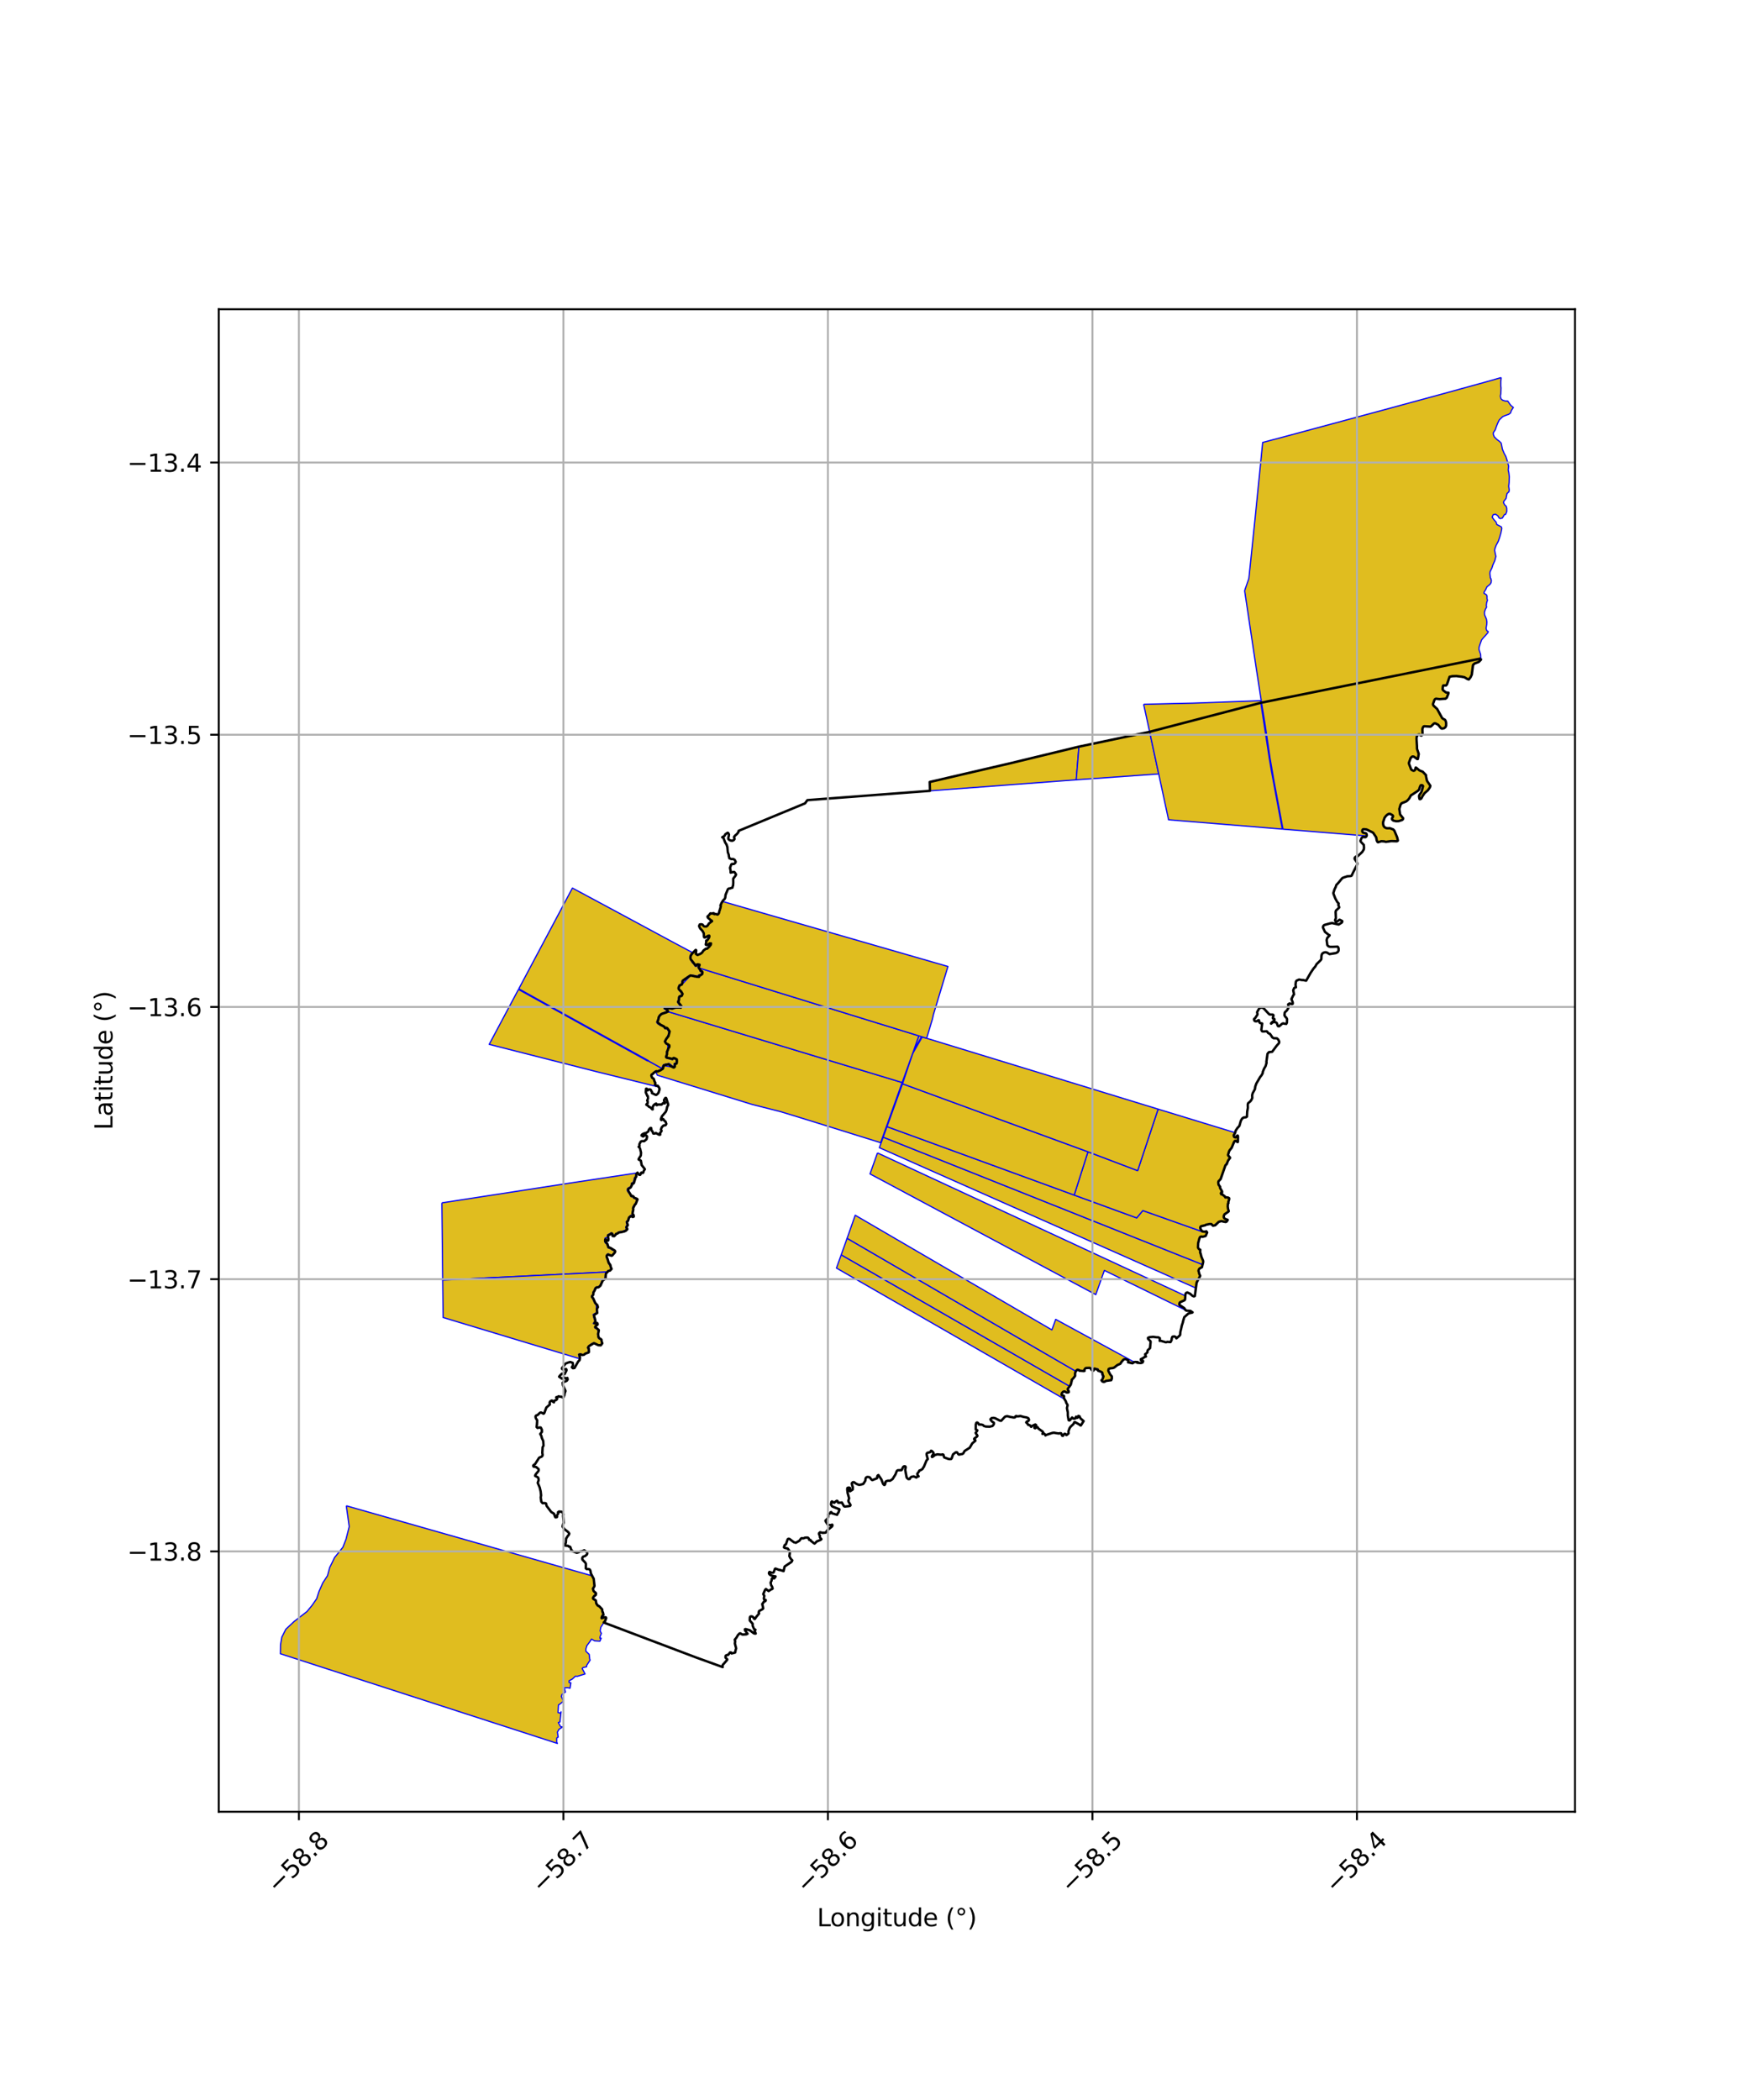 <?xml version="1.0" encoding="utf-8" standalone="no"?>
<!DOCTYPE svg PUBLIC "-//W3C//DTD SVG 1.1//EN"
  "http://www.w3.org/Graphics/SVG/1.1/DTD/svg11.dtd">
<svg xmlns:xlink="http://www.w3.org/1999/xlink" width="720pt" height="864pt" viewBox="0 0 720 864" xmlns="http://www.w3.org/2000/svg" version="1.1">
 <defs>
  <style type="text/css">*{stroke-linejoin: round; stroke-linecap: butt}</style>
 </defs>
 <g id="figure_1">
  <g id="patch_1">
   <path d="M 0 864 
L 720 864 
L 720 0 
L 0 0 
z
" style="fill: #ffffff"/>
  </g>
  <g id="axes_1">
   <g id="patch_2">
    <path d="M 90 745.403 
L 648 745.403 
L 648 127.237 
L 90 127.237 
z
" style="fill: #ffffff"/>
   </g>
   <g id="PatchCollection_1">
    <path d="M 142.476 619.518 
L 243.375 648.275 
L 244.219 649.768 
L 244.369 650.879 
L 244.445 652.514 
L 243.84 653.529 
L 243.811 653.914 
L 244.482 655.122 
L 245.018 655.448 
L 244.877 656.326 
L 243.866 657.189 
L 244.032 657.954 
L 244.993 658.521 
L 245.262 659.884 
L 245.844 660.708 
L 246.736 661.178 
L 247.588 662.107 
L 247.787 663.517 
L 248.129 664.107 
L 247.355 665.372 
L 247.34 665.965 
L 249.147 665.521 
L 249.152 666.472 
L 247.174 669.534 
L 246.908 671.009 
L 247.421 672.03 
L 246.875 673.378 
L 246.814 673.982 
L 247.348 673.991 
L 246.8 675.246 
L 244.655 675.113 
L 243.379 674.359 
L 242.766 675.306 
L 241.461 677.073 
L 241.036 678.497 
L 241.068 679.391 
L 242.415 680.65 
L 242.62 682.59 
L 242.787 683.008 
L 241.397 685.159 
L 241.34 685.766 
L 239.925 686.065 
L 239.51 686.491 
L 239.939 687.233 
L 240.704 688.727 
L 237.491 689.701 
L 236.778 689.608 
L 235.463 690.813 
L 234.143 691.535 
L 234.115 692.217 
L 234.875 692.361 
L 234.525 694.579 
L 233.601 694.394 
L 232.184 694.432 
L 232.645 696.149 
L 231.26 697.102 
L 230.97 697.953 
L 231.823 699.947 
L 230.383 701.083 
L 229.761 701.49 
L 229.588 704.592 
L 230.607 704.866 
L 230.838 704.271 
L 230.385 708.465 
L 229.701 708.712 
L 230.638 710.371 
L 231.492 710.523 
L 229.974 711.503 
L 229.335 712.628 
L 229.651 714.704 
L 229.06 715.053 
L 229.058 716.766 
L 229.338 717.305 
L 115.364 680.4 
L 115.418 676.712 
L 115.947 673.572 
L 117.593 670.322 
L 119.135 668.874 
L 120.981 667.151 
L 126.289 663.041 
L 128.427 660.445 
L 130.277 657.765 
L 131.245 654.773 
L 132.819 651.228 
L 134.74 648.285 
L 135.654 644.89 
L 136.631 642.931 
L 137.656 640.811 
L 141.087 636.563 
L 142.358 633.297 
L 143.671 628.078 
L 142.476 619.518 
" clip-path="url(#p0b516e9692)" style="fill: #e0bd1f; stroke: #0000ff; stroke-width: 0.5"/>
    <path d="M 346.096 516.261 
L 376.62 533.834 
L 440.081 570.353 
L 439.284 571.419 
L 439.401 571.904 
L 439.561 572.107 
L 439.809 572.321 
L 439.707 572.756 
L 439.64 572.824 
L 439.109 572.955 
L 438.601 572.819 
L 438.246 572.592 
L 437.932 572.503 
L 437.452 572.59 
L 437.255 572.774 
L 437.02 573.062 
L 436.903 573.222 
L 436.762 573.681 
L 436.971 574.055 
L 437.322 574.135 
L 437.608 574.205 
L 437.723 574.291 
L 437.75 574.57 
L 437.663 574.976 
L 437.731 575.192 
L 437.851 575.405 
L 437.956 575.637 
L 344.139 521.72 
L 346.096 516.261 
" clip-path="url(#p0b516e9692)" style="fill: #e0bd1f; stroke: #0000ff; stroke-width: 0.5"/>
    <path d="M 348.519 509.47 
L 379.076 527.253 
L 422.18 552.316 
L 442.576 564.154 
L 442.219 564.964 
L 442.286 565.75 
L 441.311 567.349 
L 440.872 567.611 
L 440.891 568.143 
L 440.731 568.39 
L 440.663 568.818 
L 440.497 569.48 
L 440.235 570.24 
L 440.081 570.353 
L 346.096 516.261 
L 346.902 514.008 
L 348.519 509.47 
" clip-path="url(#p0b516e9692)" style="fill: #e0bd1f; stroke: #0000ff; stroke-width: 0.5"/>
    <path d="M 454.005 568.432 
L 453.737 568.358 
L 453.429 568.21 
L 453.281 568.08 
L 453.31 567.883 
L 453.561 567.67 
L 453.695 567.176 
L 453.624 566.307 
L 453.414 565.653 
L 453.503 564.784 
L 452.803 564.529 
L 452.03 563.981 
L 451.939 563.478 
L 451.674 563.146 
L 450.774 563.124 
L 450.206 563.398 
L 450.006 563.498 
L 449.792 563.838 
L 449.712 563.869 
L 449.456 563.788 
L 449.16 563.539 
L 448.783 563.187 
L 448.505 562.732 
L 447.883 562.706 
L 446.934 562.733 
L 446.692 562.698 
L 446.192 563.239 
L 446.198 563.499 
L 446.215 563.92 
L 445.92 564.01 
L 445.422 563.946 
L 444.848 563.891 
L 443.732 563.534 
L 443.256 563.575 
L 442.797 563.832 
L 442.576 564.154 
L 442.278 563.981 
L 422.18 552.316 
L 379.076 527.253 
L 348.519 509.47 
L 351.863 499.983 
L 432.781 547.159 
L 434.337 542.819 
L 465.159 559.601 
L 466.692 560.431 
L 466.278 560.674 
L 465.764 560.739 
L 465.082 560.643 
L 464.22 560.683 
L 464.301 559.682 
L 464.07 559.401 
L 463.326 559.089 
L 463.011 559.178 
L 462.102 559.374 
L 461.479 559.99 
L 461.108 560.601 
L 460.854 561.203 
L 460.355 561.197 
L 458.103 562.679 
L 457.535 562.79 
L 456.817 563.032 
L 456.286 563.049 
L 456.006 564.132 
L 456.345 564.744 
L 456.515 565.219 
L 456.729 565.667 
L 457.042 565.925 
L 457.573 566.557 
L 457.335 567.204 
L 456.949 567.707 
L 455.523 568.005 
L 455.088 567.998 
L 454.961 568.295 
L 454.46 568.332 
L 454.005 568.432 
" clip-path="url(#p0b516e9692)" style="fill: #e0bd1f; stroke: #0000ff; stroke-width: 0.5"/>
    <path d="M 361.024 474.343 
L 487.666 533.133 
L 487.586 534.626 
L 486.292 535.313 
L 485.178 535.944 
L 485.08 536.763 
L 486.914 537.825 
L 487.768 539.034 
L 454.366 522.684 
L 450.838 532.652 
L 357.944 482.978 
L 360.311 476.341 
L 361.024 474.343 
" clip-path="url(#p0b516e9692)" style="fill: #e0bd1f; stroke: #0000ff; stroke-width: 0.5"/>
    <path d="M 363.365 467.866 
L 494.716 520.266 
L 494.693 521.097 
L 493.729 521.737 
L 493.094 522.521 
L 493.491 524.2 
L 493.844 524.751 
L 493.625 525.18 
L 492.352 527.542 
L 492.11 529.993 
L 361.798 472.194 
L 362.584 470.02 
L 363.365 467.866 
" clip-path="url(#p0b516e9692)" style="fill: #e0bd1f; stroke: #0000ff; stroke-width: 0.5"/>
    <path d="M 364.932 463.534 
L 441.949 491.688 
L 467.658 501.08 
L 470.191 498.06 
L 494.899 506.826 
L 496.41 506.543 
L 496.671 506.935 
L 496.008 508.507 
L 493.779 508.854 
L 492.935 511.366 
L 492.943 513.577 
L 493.785 514.5 
L 494.242 516.925 
L 495.026 518.904 
L 494.716 520.266 
L 363.365 467.866 
L 364.151 465.694 
L 364.932 463.534 
" clip-path="url(#p0b516e9692)" style="fill: #e0bd1f; stroke: #0000ff; stroke-width: 0.5"/>
    <path d="M 476.476 456.32 
L 508.102 465.997 
L 507.443 466.903 
L 507.81 468.079 
L 509.161 467.152 
L 509.308 469.844 
L 508.069 469.328 
L 507.19 471.259 
L 505.883 473.268 
L 505.176 475.525 
L 505.959 476.059 
L 505.141 477.731 
L 504.242 479.104 
L 502.403 484.733 
L 501.14 486.243 
L 501.413 487.731 
L 502.679 490.088 
L 502.588 491.587 
L 505.581 492.946 
L 505.11 496.382 
L 505.416 498.541 
L 503.991 499.368 
L 503.426 500.537 
L 503.903 501.472 
L 505.122 501.906 
L 504.457 502.752 
L 502.822 502.371 
L 501.454 502.692 
L 499.33 504.213 
L 498.162 503.501 
L 496.053 504.038 
L 493.903 504.703 
L 494.076 505.983 
L 494.899 506.826 
L 470.191 498.06 
L 467.658 501.08 
L 441.949 491.688 
L 447.62 473.886 
L 468.06 481.644 
L 476.476 456.32 
" clip-path="url(#p0b516e9692)" style="fill: #e0bd1f; stroke: #0000ff; stroke-width: 0.5"/>
    <path d="M 371.32 445.903 
L 447.62 473.886 
L 441.949 491.688 
L 364.932 463.534 
L 371.32 445.903 
" clip-path="url(#p0b516e9692)" style="fill: #e0bd1f; stroke: #0000ff; stroke-width: 0.5"/>
    <path d="M 379.145 426.521 
L 375.875 432.332 
L 378.031 426.178 
L 379.145 426.521 
" clip-path="url(#p0b516e9692)" style="fill: #e0bd1f; stroke: #0000ff; stroke-width: 0.5"/>
    <path d="M 379.442 426.613 
L 381.256 427.173 
L 438.96 444.835 
L 469.906 454.309 
L 476.476 456.32 
L 468.06 481.644 
L 447.62 473.886 
L 371.32 445.903 
L 375.468 433.545 
L 379.442 426.613 
" clip-path="url(#p0b516e9692)" style="fill: #e0bd1f; stroke: #0000ff; stroke-width: 0.5"/>
    <path d="M 181.798 494.892 
L 234.304 486.778 
L 261.766 482.632 
L 261.631 483.935 
L 260.918 484.748 
L 260.934 485.153 
L 260.715 485.897 
L 260.667 486.216 
L 260.523 486.33 
L 259.882 486.861 
L 259.673 487.265 
L 259.7 487.521 
L 259.668 487.722 
L 259.395 488.396 
L 258.757 488.566 
L 258.205 489.002 
L 258.122 489.448 
L 258.095 489.954 
L 259.071 491.288 
L 259.389 492.022 
L 259.727 492.316 
L 260.198 492.33 
L 260.388 492.456 
L 260.682 492.976 
L 261.275 493.087 
L 261.607 493.433 
L 261.913 493.446 
L 261.99 493.537 
L 261.783 494.61 
L 261.411 495.017 
L 261.314 495.256 
L 261.028 495.535 
L 260.874 495.987 
L 260.457 496.414 
L 260.343 497.609 
L 260.161 498.585 
L 260.033 499.318 
L 260.279 499.84 
L 260.631 500.104 
L 260.243 500.035 
L 259.896 500.02 
L 259.501 500.008 
L 258.911 500.56 
L 258.528 501.307 
L 258.147 502.148 
L 257.612 502.716 
L 257.795 503.103 
L 257.807 503.605 
L 258.096 503.96 
L 257.689 504.363 
L 257.447 504.981 
L 257.609 505.36 
L 257.837 505.641 
L 257.526 505.994 
L 257.083 506.225 
L 256.61 506.383 
L 255.796 506.771 
L 255.299 506.681 
L 254.286 506.972 
L 253.961 507.373 
L 252.867 508.152 
L 252.256 508.463 
L 252.14 507.528 
L 251.364 507.325 
L 251.179 507.289 
L 250.827 507.68 
L 250.399 507.837 
L 249.99 508.079 
L 249.963 508.579 
L 249.871 509.1 
L 248.936 509.361 
L 249.614 510.068 
L 249.919 510.108 
L 249.849 510.385 
L 248.803 510.56 
L 248.894 510.949 
L 249.013 511.336 
L 249.347 511.568 
L 249.647 511.893 
L 250.128 513.196 
L 250.245 513.436 
L 251.286 513.763 
L 251.489 513.922 
L 251.746 514.215 
L 251.96 514.316 
L 252.633 514.569 
L 252.812 514.591 
L 252.859 514.8 
L 252.887 514.984 
L 252.778 515.32 
L 252.547 515.675 
L 251.605 516.508 
L 250.251 515.862 
L 249.85 516.035 
L 249.517 516.393 
L 249.337 516.768 
L 249.508 517.237 
L 249.775 518.035 
L 250.042 518.664 
L 250.332 519.777 
L 250.552 520.175 
L 250.866 520.403 
L 251.347 522.126 
L 250.806 522.674 
L 250.117 522.764 
L 249.657 523.337 
L 182.126 526.69 
L 181.798 494.892 
" clip-path="url(#p0b516e9692)" style="fill: #e0bd1f; stroke: #0000ff; stroke-width: 0.5"/>
    <path d="M 244.189 541.336 
L 244.33 542.141 
L 244.745 543.419 
L 244.72 543.811 
L 244.377 544.261 
L 244.065 544.529 
L 245.757 544.69 
L 244.699 546.329 
L 245.656 546.733 
L 246.167 547.804 
L 245.814 548.877 
L 245.937 549.178 
L 246.064 550.386 
L 246.73 550.988 
L 247.182 551.202 
L 247.329 551.428 
L 247.38 551.971 
L 247.622 552.569 
L 247.056 553.326 
L 246.096 553.286 
L 244.303 552.494 
L 243.405 552.829 
L 242.331 553.589 
L 241.692 554.451 
L 242.031 555.081 
L 242.104 555.461 
L 242.084 556.203 
L 241.823 556.439 
L 240.175 557.213 
L 239.591 557.315 
L 239.002 557.034 
L 238.409 557.121 
L 238.031 557.22 
L 238.329 558.24 
L 238.482 559.023 
L 220.681 553.653 
L 182.319 542.059 
L 182.126 526.69 
L 249.657 523.337 
L 249.256 523.589 
L 248.994 524.568 
L 249.002 525.755 
L 248.173 526.416 
L 247.699 526.789 
L 247.358 527.794 
L 246.696 529.038 
L 246.009 529.541 
L 245.549 529.454 
L 245.301 529.515 
L 244.873 529.858 
L 244.664 530.252 
L 244.344 531.08 
L 244.043 531.565 
L 243.852 531.936 
L 243.911 532.739 
L 243.597 532.954 
L 243.415 533.112 
L 243.295 533.427 
L 243.386 533.724 
L 243.68 533.981 
L 244.252 535.115 
L 244.642 536.047 
L 245.312 536.904 
L 245.431 538.767 
L 245.407 540.154 
L 244.909 540.344 
L 244.021 540.838 
L 244.189 541.336 
" clip-path="url(#p0b516e9692)" style="fill: #e0bd1f; stroke: #0000ff; stroke-width: 0.5"/>
    <path d="M 213.305 407.085 
L 266.449 436.535 
L 266.62 436.283 
L 267.133 436.687 
L 272.339 439.571 
L 272.099 440.02 
L 270.725 440.63 
L 269.964 440.602 
L 269.772 440.647 
L 269.476 440.704 
L 269.17 441.161 
L 268.58 441.638 
L 267.981 442.095 
L 267.852 442.42 
L 268.099 443.493 
L 268.966 444.073 
L 269.5 445.548 
L 269.264 446.494 
L 270.506 446.797 
L 270.776 447.171 
L 245.449 440.92 
L 201.264 429.68 
L 213.305 407.085 
" clip-path="url(#p0b516e9692)" style="fill: #e0bd1f; stroke: #0000ff; stroke-width: 0.5"/>
    <path d="M 277.368 387.9 
L 284.93 391.938 
L 284.468 392.363 
L 284.03 393.046 
L 283.865 393.533 
L 283.852 394.362 
L 284.005 394.641 
L 284.576 395.508 
L 284.755 395.968 
L 285.479 396.663 
L 286.022 397.531 
L 286.343 397.602 
L 287.251 396.919 
L 287.389 397.403 
L 287.228 397.673 
L 287.285 398.288 
L 287.803 398.907 
L 288.127 399.626 
L 288.627 399.839 
L 288.685 400.63 
L 288.051 401.016 
L 287.242 401.305 
L 287.357 401.621 
L 287.008 401.685 
L 285.8 401.37 
L 284.001 401.224 
L 283.046 401.733 
L 281.645 402.71 
L 280.712 403.512 
L 280.397 404.734 
L 280.069 404.985 
L 279.523 405.167 
L 279.308 405.494 
L 279.165 406.079 
L 278.964 406.584 
L 279.686 407.769 
L 280.24 408.279 
L 280.534 408.958 
L 280.546 409.339 
L 279.905 409.607 
L 279.233 410.166 
L 279.101 411.571 
L 278.726 411.932 
L 278.765 412.308 
L 279.263 413.137 
L 279.97 413.719 
L 279.67 414.27 
L 279.387 414.223 
L 278.165 414.321 
L 277.242 414.395 
L 276.425 414.754 
L 275.102 414.644 
L 273.953 414.443 
L 273.317 414.438 
L 273.206 415.028 
L 274.126 415.488 
L 274.487 415.927 
L 274.519 416.141 
L 273.841 416.358 
L 272.582 416.802 
L 271.833 417.156 
L 271.318 417.681 
L 270.901 418.424 
L 270.714 419.043 
L 270.604 419.516 
L 270.219 420.575 
L 270.328 420.941 
L 270.816 421.322 
L 271.519 421.767 
L 272.393 422.138 
L 273.287 422.709 
L 273.655 423.229 
L 274.502 423.319 
L 274.942 424.111 
L 275.212 424.375 
L 275.132 425.36 
L 274.58 426.501 
L 274.261 426.969 
L 273.516 428.182 
L 274.666 429.821 
L 274.847 431.242 
L 274.218 432.879 
L 274.136 434.286 
L 273.802 434.804 
L 274.914 435.532 
L 275.347 435.445 
L 275.865 435.819 
L 276.435 435.887 
L 276.82 435.901 
L 277.083 435.469 
L 278.13 435.916 
L 278.319 436.69 
L 278.16 437.382 
L 277.887 437.512 
L 277.591 437.41 
L 277.357 437.697 
L 277.405 438.496 
L 277.381 438.859 
L 276.994 438.905 
L 275.482 437.662 
L 275.322 437.552 
L 274.647 437.688 
L 273.529 437.902 
L 272.955 438.095 
L 272.596 438.667 
L 272.456 439.307 
L 272.338 439.571 
L 267.133 436.687 
L 266.62 436.283 
L 228.407 415.128 
L 213.449 406.817 
L 235.507 365.37 
L 250.532 373.436 
L 277.368 387.9 
" clip-path="url(#p0b516e9692)" style="fill: #e0bd1f; stroke: #0000ff; stroke-width: 0.5"/>
    <path d="M 309.462 454.407 
L 270.447 442.368 
L 269.809 441.006 
L 270.177 440.819 
L 271.268 440.615 
L 272.603 439.662 
L 272.94 438.395 
L 276.491 438.991 
L 277.395 439.159 
L 277.656 437.926 
L 278.518 437.281 
L 278.411 435.826 
L 277.171 435.308 
L 276.317 435.659 
L 275.388 435.219 
L 274.473 435.43 
L 274.016 434.869 
L 274.283 434.257 
L 274.667 431.995 
L 275.409 430.432 
L 274.945 429.756 
L 273.492 428.656 
L 274.868 426.282 
L 275.407 425.114 
L 275.393 424.247 
L 274.294 422.835 
L 273.471 422.561 
L 270.526 420.715 
L 271.53 417.674 
L 274.713 416.173 
L 371.169 445.383 
L 363.452 466.976 
L 362.322 470.144 
L 332.376 460.811 
L 321.278 457.406 
L 309.462 454.407 
" clip-path="url(#p0b516e9692)" style="fill: #e0bd1f; stroke: #0000ff; stroke-width: 0.5"/>
    <path d="M 287.556 398.232 
L 319.717 408.181 
L 378.031 426.177 
L 376.552 430.365 
L 375.875 432.332 
L 371.169 445.383 
L 274.713 416.173 
L 273.402 414.691 
L 276.539 414.967 
L 280.279 414.508 
L 280.226 413.708 
L 279.125 412.606 
L 279.703 409.817 
L 280.39 409.706 
L 280.746 408.979 
L 279.128 406.64 
L 279.6 405.379 
L 280.406 405.197 
L 284.187 401.299 
L 287.609 401.932 
L 287.793 401.283 
L 288.789 400.812 
L 289.044 400.02 
L 288.114 399.273 
L 287.556 398.232 
" clip-path="url(#p0b516e9692)" style="fill: #e0bd1f; stroke: #0000ff; stroke-width: 0.5"/>
    <path d="M 297.184 370.854 
L 390.013 397.636 
L 384.058 417.358 
L 383.602 419.359 
L 381.256 427.173 
L 379.441 426.613 
L 379.145 426.521 
L 378.031 426.177 
L 319.717 408.181 
L 287.556 398.232 
L 287.437 397.968 
L 287.826 397.013 
L 287.09 396.779 
L 286.232 397.277 
L 285.913 397.133 
L 285.589 396.445 
L 284.892 395.674 
L 284.047 394.353 
L 284.08 393.391 
L 284.607 392.447 
L 286.278 390.738 
L 286.511 391.083 
L 286.246 392.073 
L 287.046 392.936 
L 288.287 392.353 
L 288.672 392.097 
L 289.355 391.134 
L 290.462 390.27 
L 290.761 390.308 
L 291.595 389.686 
L 292.337 388.764 
L 292.453 388.204 
L 292.135 388.107 
L 291.292 388.766 
L 290.894 388.887 
L 290.337 388.707 
L 290.535 387.754 
L 290.485 387.138 
L 290.889 386.848 
L 291.654 385.804 
L 291.798 385.094 
L 291.683 384.956 
L 290.434 385.587 
L 289.877 385.71 
L 289.637 385.549 
L 289.607 385.025 
L 289.47 383.775 
L 289.286 383.38 
L 288.51 382.535 
L 287.688 381.48 
L 287.601 380.883 
L 287.78 380.398 
L 288.103 380.244 
L 288.976 380.264 
L 289.17 380.562 
L 289.966 381.272 
L 290.894 381.051 
L 291.637 379.931 
L 292.568 379.38 
L 292.997 378.926 
L 292.904 378.617 
L 292.372 378.676 
L 292.12 378.282 
L 291.333 377.581 
L 291.056 377.125 
L 291.394 376.806 
L 291.939 376.233 
L 292.081 375.796 
L 292.877 375.818 
L 293.224 375.69 
L 293.437 375.819 
L 293.847 376.062 
L 294.472 376.04 
L 295.137 376.264 
L 295.844 375.352 
L 296.268 374.359 
L 296.426 373.081 
L 296.35 372.374 
L 297.184 370.854 
" clip-path="url(#p0b516e9692)" style="fill: #e0bd1f; stroke: #0000ff; stroke-width: 0.5"/>
    <path d="M 443.907 307.191 
L 442.788 320.838 
L 412.882 323.093 
L 412.559 323.118 
L 382.61 325.373 
L 382.503 321.738 
L 415.271 314.121 
L 415.61 314.042 
L 443.907 307.191 
" clip-path="url(#p0b516e9692)" style="fill: #e0bd1f; stroke: #0000ff; stroke-width: 0.5"/>
    <path d="M 472.988 301.089 
L 476.719 318.414 
L 442.788 320.838 
L 443.907 307.191 
L 472.988 301.089 
" clip-path="url(#p0b516e9692)" style="fill: #e0bd1f; stroke: #0000ff; stroke-width: 0.5"/>
    <path d="M 470.528 289.775 
L 490.961 289.29 
L 518.599 288.277 
L 522.249 312.192 
L 523.111 317.27 
L 527.567 341.119 
L 505.303 339.29 
L 490.599 338.093 
L 480.772 337.275 
L 476.719 318.414 
L 472.988 301.089 
L 470.528 289.775 
" clip-path="url(#p0b516e9692)" style="fill: #e0bd1f; stroke: #0000ff; stroke-width: 0.5"/>
    <path d="M 617.639 155.335 
L 617.485 157.037 
L 617.477 158.647 
L 617.581 159.618 
L 617.498 161.911 
L 617.287 162.991 
L 617.508 163.955 
L 617.75 164.287 
L 618.279 164.681 
L 619.331 164.983 
L 620.332 164.999 
L 621.134 166.178 
L 621.658 166.848 
L 622.636 167.641 
L 621.815 168.892 
L 621.479 169.908 
L 620.783 170.428 
L 618.97 171.095 
L 618.245 171.423 
L 616.84 172.771 
L 616.218 174.08 
L 615.739 175.25 
L 615.184 176.84 
L 614.394 178.036 
L 614.422 178.824 
L 614.765 179.696 
L 615.829 180.78 
L 616.9 181.573 
L 617.624 182.294 
L 617.862 183.412 
L 618.14 184.841 
L 618.847 186.534 
L 619.546 187.807 
L 620.055 189.377 
L 620.705 191.808 
L 620.523 193.37 
L 620.774 194.457 
L 620.985 196.192 
L 620.889 198.582 
L 620.73 200.063 
L 620.949 201.602 
L 620.815 202.339 
L 620.034 203.046 
L 619.745 204.465 
L 619.64 205.074 
L 619.14 205.711 
L 618.76 206.171 
L 618.566 206.778 
L 619.049 207.697 
L 619.69 208.295 
L 619.921 209.109 
L 619.944 210.394 
L 619.49 211.59 
L 618.97 211.705 
L 618.108 213.144 
L 617.276 213.358 
L 616.777 213.112 
L 616.245 212.199 
L 615.262 211.538 
L 614.34 211.769 
L 613.919 212.777 
L 614.716 213.915 
L 615.524 214.792 
L 615.834 215.801 
L 617.697 216.767 
L 617.898 217.4 
L 617.535 219.23 
L 616.958 221.198 
L 616.425 222.729 
L 615.552 224.371 
L 615.086 225.588 
L 614.929 226.427 
L 615.084 227.259 
L 615.442 228.923 
L 614.988 230.695 
L 614.254 232.34 
L 613.816 233.692 
L 613.067 235.183 
L 612.98 236.003 
L 613.183 237.816 
L 613.375 238.004 
L 613.603 238.884 
L 613.459 239.745 
L 613.062 240.379 
L 611.742 241.468 
L 611.318 242.44 
L 610.608 243.635 
L 610.556 244.091 
L 611.53 244.669 
L 611.805 245.224 
L 611.799 246.246 
L 611.968 246.985 
L 611.639 247.963 
L 611.512 249.181 
L 611.636 249.786 
L 611.141 250.654 
L 610.739 251.889 
L 610.798 252.933 
L 611.558 254.718 
L 611.742 255.884 
L 611.678 256.892 
L 611.413 258.523 
L 611.672 259.445 
L 612.265 259.795 
L 612.204 260.258 
L 611.239 261.379 
L 610.289 262.403 
L 609.569 263.286 
L 608.886 265.188 
L 608.524 266.374 
L 608.48 267.177 
L 609.183 269.253 
L 609.256 270.937 
L 609.161 271.785 
L 608.397 272.371 
L 607.45 272.767 
L 606.335 273.083 
L 606.08 273.356 
L 605.822 274.853 
L 605.532 276.678 
L 605.525 277.741 
L 605.02 278.667 
L 604.14 279.625 
L 602.744 278.747 
L 601.889 278.417 
L 599.61 278.187 
L 598.43 278.157 
L 597.128 278.161 
L 596.632 278.218 
L 596.132 279.074 
L 595.525 281.179 
L 595.045 281.985 
L 594.188 281.843 
L 593.635 281.988 
L 593.493 283.507 
L 593.822 284.212 
L 595.045 284.937 
L 595.957 284.87 
L 595.765 285.855 
L 595.414 286.752 
L 594.846 287.439 
L 593.256 287.494 
L 592.661 287.672 
L 591.403 287.449 
L 590.76 287.411 
L 590.218 287.784 
L 589.615 289.405 
L 589.594 290.018 
L 589.783 290.345 
L 591.386 291.761 
L 591.809 292.864 
L 592.315 293.781 
L 592.887 294.631 
L 593.504 295.622 
L 594.092 295.94 
L 594.572 296.147 
L 595.003 297.491 
L 594.925 298.788 
L 594.686 299.225 
L 594.013 299.675 
L 593.029 299.755 
L 592.698 299.388 
L 591.579 298.007 
L 590.354 297.545 
L 589.892 297.668 
L 589.306 298.455 
L 588.488 298.96 
L 587.798 298.84 
L 585.829 298.751 
L 585.266 299.557 
L 585.224 300.731 
L 585.308 302.124 
L 584.808 302.621 
L 583.882 302.1 
L 582.994 302.685 
L 582.735 303.646 
L 582.937 306.436 
L 582.922 308.196 
L 583.67 309.792 
L 583.66 311.061 
L 583.322 312.34 
L 581.92 311.335 
L 580.848 311.335 
L 580.04 312.55 
L 579.629 314.009 
L 580.244 315.695 
L 580.698 316.76 
L 581.284 317.112 
L 582.016 317.035 
L 582.34 316.52 
L 582.377 316.284 
L 582.528 315.764 
L 583.097 316.364 
L 584.034 317.011 
L 585.298 317.477 
L 586.636 318.702 
L 586.704 320.003 
L 586.935 320.951 
L 588.086 322.667 
L 588.503 323.317 
L 587.583 325.029 
L 586.33 326.134 
L 585.424 327.309 
L 585.046 328.138 
L 584.653 328.66 
L 584.053 328.816 
L 583.792 327.492 
L 584.807 325.823 
L 585.5 323.84 
L 585.431 323.228 
L 584.786 322.978 
L 584.381 323.198 
L 583.868 324.926 
L 582.966 325.681 
L 580.686 327.048 
L 580.196 327.903 
L 579.485 328.911 
L 578.425 329.796 
L 577.111 330.27 
L 576.595 330.526 
L 576.236 331.089 
L 575.721 332.587 
L 575.781 333.865 
L 575.973 334.912 
L 576.504 335.64 
L 577.141 336.375 
L 577.263 336.964 
L 576.692 337.456 
L 575.984 337.734 
L 574.551 337.898 
L 573.328 337.643 
L 572.736 337.178 
L 572.663 336.847 
L 573.145 336.118 
L 573.109 335.591 
L 572.005 334.848 
L 571.302 334.873 
L 570.384 335.489 
L 569.659 336.37 
L 569.015 337.984 
L 569.014 339.14 
L 569.458 340.114 
L 569.714 340.434 
L 570.483 340.727 
L 571.779 340.703 
L 573.047 341.102 
L 573.682 341.799 
L 574.418 343.355 
L 575.133 345.453 
L 574.953 346.047 
L 572.468 346.044 
L 570.984 346.215 
L 570.33 346.415 
L 569.304 346.139 
L 568.074 346.101 
L 567.197 346.529 
L 566.74 346.421 
L 566.432 345.045 
L 566.183 344.331 
L 565.18 342.876 
L 563.96 341.932 
L 562.21 341.189 
L 560.736 341.036 
L 560.43 341.619 
L 560.549 342.262 
L 560.962 342.617 
L 561.635 342.703 
L 562.307 343.172 
L 562.402 343.652 
L 562.462 343.952 
L 558.989 343.667 
L 547.287 342.707 
L 527.864 341.142 
L 524.087 320.959 
L 522.536 311.953 
L 520.558 298.528 
L 519.028 289.083 
L 516.662 273.674 
L 512.291 244.48 
L 512.1 243.167 
L 512.193 242.662 
L 513.786 238.089 
L 513.878 237.48 
L 516.351 213.544 
L 519.504 182.038 
L 529.123 179.486 
L 568.4 168.888 
L 592.373 162.368 
L 611.793 157.008 
L 617.639 155.335 
" clip-path="url(#p0b516e9692)" style="fill: #e0bd1f; stroke: #0000ff; stroke-width: 0.5"/>
   </g>
   <g id="PatchCollection_2">
    <path d="M 609.257 270.939 
L 609.323 271.396 
L 608.421 272.33 
L 606.686 272.98 
L 606.035 273.619 
L 605.54 277.552 
L 605.025 278.66 
L 604.306 279.561 
L 603.633 279.329 
L 602.528 278.647 
L 601.282 278.408 
L 599.213 278.15 
L 597.499 278.211 
L 596.386 278.466 
L 595.993 279.62 
L 595.321 281.586 
L 594.935 282.024 
L 593.783 282.033 
L 593.64 282.408 
L 593.54 283.574 
L 593.676 283.949 
L 594.909 284.893 
L 595.952 285.032 
L 595.902 285.361 
L 595.245 287.054 
L 594.743 287.469 
L 592.259 287.652 
L 590.802 287.463 
L 590.442 287.642 
L 590.186 287.949 
L 589.553 289.706 
L 589.661 290.091 
L 589.894 290.403 
L 591.287 291.695 
L 593.345 295.451 
L 593.901 295.829 
L 594.531 296.154 
L 594.852 296.786 
L 594.994 297.516 
L 594.977 298.598 
L 594.646 299.231 
L 594.084 299.641 
L 593.418 299.754 
L 593.083 299.751 
L 592.838 299.572 
L 591.699 298.186 
L 590.63 297.639 
L 590.24 297.582 
L 589.882 297.758 
L 588.822 298.797 
L 588.523 298.953 
L 585.963 298.8 
L 585.607 298.972 
L 585.267 299.679 
L 585.217 300.064 
L 585.263 302.218 
L 584.832 302.612 
L 584.537 302.558 
L 583.914 302.161 
L 583.518 302.249 
L 583.176 302.475 
L 582.853 303.189 
L 582.788 303.949 
L 582.975 306.931 
L 582.993 308.096 
L 583.707 310.2 
L 583.338 312.276 
L 583.1 312.31 
L 581.764 311.351 
L 581.378 311.253 
L 580.99 311.289 
L 580.496 311.738 
L 580.336 311.979 
L 579.642 313.942 
L 579.739 314.331 
L 580.545 316.465 
L 580.808 316.775 
L 581.524 317.118 
L 581.916 317.035 
L 582.206 316.762 
L 582.41 316.031 
L 582.423 315.819 
L 582.602 315.8 
L 583.97 316.948 
L 585.346 317.505 
L 586.718 318.945 
L 586.68 319.297 
L 587.075 321.132 
L 587.247 321.468 
L 588.482 323.286 
L 588.312 323.941 
L 587.488 325.123 
L 586.096 326.338 
L 585.263 327.571 
L 584.783 328.514 
L 584.271 328.811 
L 584.06 328.768 
L 583.9 328.145 
L 583.84 327.444 
L 584.121 326.824 
L 584.565 326.255 
L 584.91 325.598 
L 585.494 323.451 
L 585.256 323.128 
L 584.883 323.007 
L 584.501 323.122 
L 584.167 323.815 
L 583.886 324.83 
L 583.408 325.331 
L 580.997 326.945 
L 580.657 327.098 
L 580.415 327.38 
L 579.732 328.598 
L 578.999 329.396 
L 578.407 329.798 
L 576.676 330.478 
L 576.216 331.099 
L 575.722 332.861 
L 576.056 335.103 
L 577.31 336.67 
L 577.253 336.965 
L 577.064 337.221 
L 576.785 337.397 
L 575.456 337.84 
L 574.379 337.874 
L 573.329 337.65 
L 572.795 337.234 
L 572.667 336.968 
L 572.698 336.659 
L 573.109 336.056 
L 573.109 335.648 
L 572.841 335.343 
L 571.871 334.846 
L 571.497 334.825 
L 570.841 335.14 
L 570.302 335.61 
L 569.646 336.455 
L 569.056 338.241 
L 569.057 339.019 
L 569.22 339.782 
L 569.647 340.342 
L 570.291 340.711 
L 571.062 340.78 
L 571.795 340.734 
L 573.163 341.227 
L 573.675 341.75 
L 574.826 344.49 
L 575.127 345.822 
L 574.93 346.041 
L 574.63 346.121 
L 572.414 346.051 
L 570.917 346.258 
L 570.214 346.375 
L 569.481 346.182 
L 568.324 346.111 
L 566.981 346.537 
L 566.74 346.412 
L 566.44 345.817 
L 566.183 344.477 
L 564.989 342.671 
L 564.658 342.444 
L 562.277 341.273 
L 561.118 341.142 
L 560.732 341.245 
L 560.488 341.588 
L 560.462 341.994 
L 560.603 342.372 
L 560.92 342.627 
L 561.979 342.826 
L 562.201 343.048 
L 562.354 343.66 
L 562.072 344.268 
L 561.811 344.44 
L 561.474 344.44 
L 560.761 344.322 
L 560.409 344.559 
L 560.153 344.869 
L 559.725 345.943 
L 559.886 346.328 
L 561.107 347.628 
L 561.188 348.752 
L 561.113 349.454 
L 560.471 350.521 
L 558.519 352.337 
L 557.905 352.395 
L 557.427 352.821 
L 557.323 353.141 
L 557.372 353.453 
L 557.737 353.982 
L 558.439 355.117 
L 558.361 355.747 
L 556.851 358.678 
L 556.082 360.284 
L 555.696 360.436 
L 554.268 360.545 
L 552.569 361.117 
L 552.158 361.397 
L 550.429 363.479 
L 549.873 364.02 
L 549.778 364.197 
L 549.581 364.837 
L 549.048 365.949 
L 548.595 367.383 
L 548.624 367.701 
L 549.383 369.653 
L 550.164 371.059 
L 550.778 371.746 
L 550.623 372.273 
L 550.997 373.306 
L 550.881 373.494 
L 549.633 374.661 
L 549.501 375.24 
L 549.626 377.778 
L 549.285 378.601 
L 549.562 379.151 
L 549.92 379.207 
L 550.487 378.893 
L 551.087 378.428 
L 551.289 378.457 
L 552.223 378.943 
L 552.266 379.12 
L 552.079 379.557 
L 550.768 380.373 
L 548.04 379.756 
L 547.175 379.927 
L 544.838 380.574 
L 544.45 380.963 
L 544.342 381.221 
L 544.31 381.624 
L 545.132 383.415 
L 546.856 384.754 
L 547.048 384.782 
L 546.972 384.934 
L 546.073 385.894 
L 545.821 386.748 
L 546.089 388.834 
L 546.463 389.267 
L 546.996 389.506 
L 547.277 389.552 
L 548.092 389.559 
L 550.332 389.474 
L 550.605 389.825 
L 550.749 390.343 
L 550.72 391.149 
L 550.389 391.689 
L 550.206 391.831 
L 549.552 392.135 
L 546.998 392.544 
L 545.956 391.922 
L 545.47 391.795 
L 544.964 391.831 
L 544.424 392.037 
L 543.981 392.39 
L 543.768 392.875 
L 543.68 393.401 
L 543.616 394.682 
L 543.206 395.203 
L 541.68 396.688 
L 541.135 397.669 
L 540.422 398.485 
L 539.24 400.242 
L 537.403 403.469 
L 536.918 403.396 
L 536.125 403.198 
L 535.791 403.237 
L 534.479 403.014 
L 533.469 403.451 
L 533.166 403.888 
L 533.013 405.231 
L 533.187 406.19 
L 532.894 406.251 
L 532.439 406.522 
L 532.065 407.445 
L 532.414 409.111 
L 532.099 409.482 
L 531.335 411.041 
L 531.862 412.413 
L 531.875 412.922 
L 531.756 413.068 
L 531.269 413.099 
L 530.581 412.842 
L 529.985 413.232 
L 530.109 413.843 
L 530.048 414.762 
L 529.47 415.705 
L 528.665 416.468 
L 528.565 416.662 
L 528.475 417.638 
L 528.522 417.862 
L 528.913 418.456 
L 529.205 418.647 
L 529.523 419.272 
L 529.469 420.755 
L 529.2 421.28 
L 529.063 421.215 
L 528.526 421.19 
L 527.905 421.042 
L 527.434 421.248 
L 526.3 422.241 
L 525.867 422.211 
L 525.741 422.127 
L 525.313 420.948 
L 525.116 420.748 
L 524.411 420.425 
L 523.62 420.625 
L 522.987 421.165 
L 522.943 421.071 
L 523.22 420.707 
L 524.145 419.962 
L 524.333 419.699 
L 524.368 419.346 
L 524.129 419.115 
L 523.713 419.023 
L 523.688 418.651 
L 523.853 418.22 
L 523.933 417.945 
L 523.904 417.628 
L 523.649 417.43 
L 522.379 417.408 
L 522.069 417.179 
L 520.139 415.111 
L 519.758 414.744 
L 519.272 414.567 
L 518.494 414.607 
L 518.054 414.957 
L 517.262 416.299 
L 517.219 416.613 
L 517.376 417.209 
L 517.331 417.474 
L 516.364 418.938 
L 516.11 419.067 
L 515.921 419.387 
L 516.133 419.983 
L 516.401 420.156 
L 517.033 420.185 
L 517.828 419.724 
L 517.963 419.777 
L 518.138 420.588 
L 518.371 420.849 
L 518.697 420.977 
L 519.294 421.097 
L 518.947 423.705 
L 519.226 424.264 
L 519.516 424.384 
L 519.816 424.378 
L 521.164 424.301 
L 521.358 424.465 
L 521.712 424.964 
L 521.98 425.144 
L 522.527 425.383 
L 522.555 425.444 
L 523.275 426.47 
L 523.373 426.726 
L 524.001 427.148 
L 525.346 427.196 
L 525.877 427.668 
L 526.284 428.472 
L 526.295 428.902 
L 526.152 429.243 
L 525.279 430.22 
L 523.383 432.755 
L 522.092 432.871 
L 521.602 433.403 
L 521.475 433.657 
L 521.018 436.942 
L 521.115 437.212 
L 520.686 438.653 
L 520.067 439.707 
L 519.559 440.978 
L 519.484 441.602 
L 519 442.452 
L 518.487 443.076 
L 516.877 445.832 
L 516.465 447.014 
L 516.299 448.117 
L 515.648 449.319 
L 515.477 449.604 
L 515.282 450.119 
L 515.178 450.707 
L 515.222 451.772 
L 514.864 452.528 
L 514.461 453.088 
L 513.502 453.905 
L 513.37 454.421 
L 513.404 455.849 
L 513.131 457.35 
L 513.036 459.379 
L 512.718 459.642 
L 511.624 459.79 
L 511.041 460.218 
L 510.503 461.155 
L 509.927 463.213 
L 509.126 464.089 
L 508.384 465.18 
L 508.212 465.98 
L 507.581 467.151 
L 507.676 467.575 
L 507.884 467.814 
L 508.343 467.975 
L 508.568 467.781 
L 509.067 467.197 
L 509.226 467.214 
L 509.352 467.605 
L 509.306 469.777 
L 509.209 469.875 
L 509.057 469.815 
L 508.314 469.334 
L 507.998 469.475 
L 507.662 469.985 
L 506.747 472.229 
L 505.891 473.289 
L 505.632 473.809 
L 505.237 475.177 
L 505.377 475.462 
L 506.061 476.263 
L 506.045 476.473 
L 505.88 476.629 
L 505.247 477.555 
L 504.703 478.977 
L 504.179 479.445 
L 502.196 485.128 
L 501.314 486.04 
L 501.238 486.586 
L 501.355 487.426 
L 501.998 488.274 
L 501.955 488.687 
L 502.068 488.951 
L 502.805 490.156 
L 502.803 490.619 
L 502.486 490.581 
L 502.643 490.837 
L 502.3 490.922 
L 502.43 491.331 
L 502.901 491.433 
L 503.87 492.178 
L 504.175 492.675 
L 504.629 492.621 
L 505.361 492.753 
L 505.704 492.982 
L 505.709 493.429 
L 505.348 494.593 
L 505.431 494.968 
L 505.206 495.212 
L 505.128 496.385 
L 505.251 497.352 
L 505.542 498.329 
L 505.335 498.562 
L 503.784 499.62 
L 503.48 500.298 
L 503.502 500.943 
L 503.799 501.308 
L 504.379 501.656 
L 505.09 501.856 
L 505.108 501.998 
L 504.635 502.642 
L 504.243 502.763 
L 503.259 502.569 
L 502.574 502.393 
L 502.248 502.452 
L 501.407 502.72 
L 500.014 504.101 
L 499.06 504.298 
L 498.354 503.608 
L 497.673 503.594 
L 496.138 503.908 
L 495.881 504.113 
L 494.164 504.5 
L 493.916 504.781 
L 493.818 505.147 
L 494.028 505.855 
L 494.711 506.663 
L 495.773 506.772 
L 496.313 506.594 
L 496.662 507.069 
L 496.04 508.513 
L 494.76 508.875 
L 494.464 508.757 
L 494.057 508.787 
L 493.732 508.974 
L 493.439 509.608 
L 492.952 511.473 
L 492.882 513.302 
L 493.298 513.936 
L 493.82 514.174 
L 493.781 515.298 
L 494.024 515.944 
L 494.256 516.956 
L 495.001 518.772 
L 495.019 519.248 
L 494.506 521.38 
L 493.561 521.875 
L 493.226 522.337 
L 493.084 522.893 
L 493.261 523.373 
L 493.383 524.038 
L 493.797 524.932 
L 492.356 527.637 
L 492.216 528.447 
L 491.596 533.217 
L 491.256 533.387 
L 491.1 533.362 
L 490.609 533.133 
L 489.635 532.273 
L 488.508 531.76 
L 488.145 531.868 
L 487.876 532.112 
L 487.729 532.426 
L 487.575 534.607 
L 487.383 534.948 
L 485.527 535.784 
L 485.339 536.04 
L 485.209 536.636 
L 485.377 536.983 
L 487.232 538.198 
L 487.8 539.07 
L 488.396 539.267 
L 489.785 539.335 
L 490.646 539.935 
L 490.474 540.062 
L 489.162 540.341 
L 488.841 540.507 
L 487.233 541.936 
L 486.729 543.664 
L 486.688 543.984 
L 486.184 545.515 
L 486.079 546.144 
L 485.614 548.094 
L 485.55 549.181 
L 485.292 549.536 
L 484.014 550.635 
L 483.957 550.576 
L 483.655 550.036 
L 483.169 549.846 
L 482.45 549.932 
L 482.27 550.132 
L 482.095 550.707 
L 482.025 551.327 
L 481.599 552.16 
L 481.428 552.183 
L 480.276 552.068 
L 479.762 552.252 
L 479.527 552.216 
L 477.42 551.596 
L 477.167 551.709 
L 477.141 551.615 
L 477.196 550.569 
L 476.578 550.213 
L 475.782 550.19 
L 474.483 550.014 
L 472.947 550.143 
L 472.321 550.421 
L 472.341 550.832 
L 473.33 551.809 
L 473.395 552.096 
L 473.144 554.658 
L 472.276 555.461 
L 472.132 555.688 
L 472.087 556.371 
L 471.492 556.948 
L 471.167 557.136 
L 471.213 557.523 
L 471.468 558.11 
L 470.865 558.326 
L 470.602 558.563 
L 469.376 559.208 
L 469.395 559.599 
L 469.669 559.841 
L 470.241 559.874 
L 470.32 560.009 
L 470.134 560.527 
L 469.782 560.704 
L 469.315 560.804 
L 467.865 560.672 
L 468.093 560.399 
L 467.083 560.351 
L 466.891 560.397 
L 466.532 560.418 
L 466.031 560.867 
L 465.875 560.891 
L 464.131 560.498 
L 464.119 560.317 
L 464.21 560 
L 464.18 559.627 
L 463.123 559.171 
L 462.51 559.249 
L 462.148 559.493 
L 461.283 560.511 
L 461.013 561.018 
L 460.806 561.149 
L 459.687 561.644 
L 458.377 562.683 
L 457.78 562.867 
L 456.732 562.981 
L 456.161 563.228 
L 456.001 563.799 
L 456.066 564.142 
L 456.761 565.472 
L 457.428 566.288 
L 457.46 567.135 
L 457.177 567.848 
L 455.063 568.131 
L 454.551 568.448 
L 454.15 568.553 
L 453.586 568.422 
L 453.163 567.889 
L 453.473 567.712 
L 453.996 566.31 
L 453.593 565.45 
L 453.546 564.866 
L 453.414 564.64 
L 452.719 564.251 
L 451.851 564.009 
L 451.701 563.587 
L 450.341 563.069 
L 449.832 563.946 
L 449.599 563.957 
L 449.113 563.62 
L 448.62 562.892 
L 448.281 562.784 
L 446.873 562.84 
L 446.547 562.973 
L 446.144 563.517 
L 446.237 563.986 
L 446.066 564.092 
L 445.776 564.089 
L 444.075 563.94 
L 443.802 563.639 
L 443.228 563.584 
L 442.903 563.846 
L 442.469 564.494 
L 442.312 565.158 
L 442.328 566.106 
L 441.772 566.843 
L 441.425 567.239 
L 440.96 567.658 
L 440.992 567.905 
L 440.574 569.596 
L 440.365 569.965 
L 439.266 571.478 
L 439.369 571.901 
L 439.673 572.236 
L 439.731 572.765 
L 439.269 572.943 
L 438.744 572.891 
L 438.065 572.474 
L 437.498 572.55 
L 436.99 573.032 
L 436.746 573.719 
L 436.873 574.067 
L 437.723 574.282 
L 437.771 574.515 
L 437.72 575.224 
L 438.514 576.546 
L 438.704 577.189 
L 439.213 578.002 
L 439.233 578.178 
L 438.984 579.244 
L 439.01 579.558 
L 439.322 581.091 
L 439.335 582.44 
L 439.656 584.293 
L 439.939 584.405 
L 440.191 584.339 
L 441.093 583.185 
L 441.527 583.61 
L 441.877 583.691 
L 442.28 583.641 
L 442.525 583.472 
L 442.544 583.184 
L 442.723 582.874 
L 442.793 582.918 
L 443.116 583.36 
L 443.429 583.182 
L 443.61 582.6 
L 443.757 582.558 
L 444.161 582.739 
L 444.478 583.449 
L 444.67 583.681 
L 445.83 584.682 
L 444.686 586.484 
L 444.468 586.425 
L 444.035 586.067 
L 442.286 585.089 
L 442.035 585.143 
L 441.767 585.634 
L 441.7 585.837 
L 440.475 586.985 
L 440.038 587.64 
L 439.573 588.937 
L 439.665 589.64 
L 439.557 589.854 
L 438.808 590.421 
L 438.654 590.382 
L 438.368 589.975 
L 437.997 589.892 
L 437.66 590.168 
L 437.332 590.753 
L 437.001 590.675 
L 436.574 589.702 
L 436.12 589.638 
L 435.785 589.788 
L 434.75 589.664 
L 433.649 589.461 
L 433.004 589.534 
L 430.392 590.38 
L 430.14 590.587 
L 429.907 590.11 
L 429.416 589.725 
L 428.903 589.972 
L 428.902 589.828 
L 429.145 589.375 
L 429.077 589.071 
L 427.12 587.674 
L 427.071 587.397 
L 426.839 587.15 
L 426.529 587.105 
L 425.898 587.632 
L 425.574 587.467 
L 425.621 587.292 
L 426.29 586.318 
L 425.985 586.092 
L 425.716 586.161 
L 424.557 586.71 
L 424.274 587.053 
L 424.153 586.981 
L 423.85 586.47 
L 423.549 586.331 
L 423.045 586.249 
L 422.742 585.741 
L 422.207 585.23 
L 422.484 584.843 
L 423.008 584.671 
L 423.25 584.432 
L 423.353 584.112 
L 423.097 583.517 
L 422.497 583.21 
L 420.983 582.919 
L 419.834 582.581 
L 418.637 582.763 
L 418.112 582.591 
L 417.816 582.706 
L 417.729 583.014 
L 417.566 583.166 
L 417.025 583.205 
L 415.557 582.94 
L 414.365 582.651 
L 413.729 582.779 
L 413.417 582.929 
L 411.905 584.562 
L 411.372 584.493 
L 409.439 583.491 
L 408.761 583.353 
L 407.988 583.437 
L 407.515 583.897 
L 407.602 584.246 
L 408.22 584.927 
L 408.893 585.342 
L 408.936 585.818 
L 408.676 586.291 
L 408.325 586.699 
L 407.2 586.985 
L 405.597 586.935 
L 404.782 586.678 
L 404.381 586.271 
L 403.756 586.113 
L 402.737 586.103 
L 402.511 585.588 
L 402.266 585.372 
L 401.955 585.25 
L 401.649 585.462 
L 401.469 586.088 
L 401.448 588.097 
L 402.072 588.435 
L 402.056 588.631 
L 401.402 589.538 
L 401.722 590.076 
L 401.903 590.282 
L 402.131 590.722 
L 402.044 590.921 
L 401.64 591.312 
L 400.927 591.787 
L 400.803 592.079 
L 401.014 592.365 
L 401.245 592.463 
L 401.31 592.758 
L 400.014 593.843 
L 398.974 595.633 
L 396.872 596.965 
L 396.287 598.014 
L 395.809 598.249 
L 394.935 598.378 
L 394.676 598.468 
L 394.443 598.427 
L 394.248 598.259 
L 393.752 597.538 
L 393.397 597.483 
L 393.091 597.613 
L 392.109 598.368 
L 391.544 600.009 
L 391.292 600.28 
L 390.742 600.328 
L 390.172 600.24 
L 388.539 599.658 
L 388.29 599.147 
L 388.166 598.534 
L 387.829 598.372 
L 387.212 598.503 
L 385.679 598.351 
L 384.772 598.59 
L 383.604 599.441 
L 383.451 599.428 
L 383.39 599.262 
L 383.472 599.025 
L 384.111 597.988 
L 384.03 597.659 
L 383.381 596.971 
L 383.052 596.863 
L 382.793 597.395 
L 382.562 597.501 
L 381.664 597.689 
L 381.373 597.875 
L 381.235 598.2 
L 381.317 598.85 
L 381.702 600.293 
L 381.475 600.575 
L 381.194 600.866 
L 380.091 603.532 
L 379.867 603.762 
L 379.608 604.301 
L 379.13 604.675 
L 378.218 605.069 
L 378.102 605.39 
L 377.391 606.352 
L 377.423 606.704 
L 377.936 607.408 
L 377.367 607.526 
L 377.023 607.905 
L 375.94 607.425 
L 374.965 607.617 
L 374.428 608.115 
L 374.292 608.505 
L 373.676 608.541 
L 373.094 608.008 
L 372.991 607.733 
L 372.5 605.149 
L 372.432 604.617 
L 372.64 603.674 
L 372.518 603.36 
L 372.174 603.275 
L 371.841 603.342 
L 371.588 603.545 
L 370.959 604.816 
L 370.646 604.874 
L 369.405 604.894 
L 369.042 605.119 
L 368.91 605.35 
L 368.428 606.6 
L 367.228 608.545 
L 366.181 609.235 
L 365.317 609.185 
L 364.465 609.491 
L 364.301 609.742 
L 364.202 610.562 
L 363.932 610.962 
L 363.746 610.954 
L 363.337 610.533 
L 362.614 608.658 
L 361.412 606.881 
L 361.112 607.064 
L 360.955 607.363 
L 360.875 608.12 
L 360.767 608.234 
L 358.889 608.966 
L 358.439 608.637 
L 357.854 607.826 
L 357.52 607.717 
L 356.938 607.653 
L 356.594 607.73 
L 356.304 607.949 
L 356.135 608.267 
L 356.007 609.22 
L 355.232 610.467 
L 354.946 610.631 
L 354.736 610.604 
L 354.611 610.729 
L 353.544 610.924 
L 352.989 610.789 
L 352.123 610.37 
L 351.355 609.81 
L 350.843 609.846 
L 350.479 610.238 
L 350.532 610.75 
L 350.874 611.922 
L 350.819 612.835 
L 349.766 613.527 
L 349.394 613.322 
L 349.323 613.148 
L 349.53 612.755 
L 349.703 612.526 
L 349.709 612.192 
L 349.411 612.053 
L 348.867 612.077 
L 348.624 612.251 
L 348.576 612.835 
L 348.756 614.316 
L 349.35 616.433 
L 349.054 617.408 
L 349.136 617.876 
L 349.648 618.707 
L 349.943 619.247 
L 349.75 619.559 
L 349.251 619.677 
L 347.588 619.853 
L 347.235 619.705 
L 346.349 618.152 
L 346.048 618.234 
L 344.828 618.261 
L 344.558 617.534 
L 344.267 617.467 
L 343.606 617.929 
L 343.244 618.264 
L 342.844 618.14 
L 342.526 617.835 
L 342.254 617.735 
L 342.059 617.951 
L 341.892 618.97 
L 342.266 619.635 
L 342.414 619.787 
L 343.315 620.165 
L 345.328 620.94 
L 345.371 621.101 
L 344.959 622.293 
L 344.631 622.664 
L 344.411 623.236 
L 342.264 622.585 
L 342.006 622.129 
L 341.716 622.196 
L 341.57 622.608 
L 341.152 622.825 
L 340.855 622.873 
L 340.69 623.122 
L 340.792 623.829 
L 340.512 624.754 
L 339.627 625.613 
L 339.686 625.9 
L 340.58 627.334 
L 340.841 627.425 
L 342.033 627.485 
L 342.312 627.289 
L 342.447 627.347 
L 342.474 627.711 
L 342.298 628.051 
L 340.407 629.582 
L 339.777 630.496 
L 339.591 630.577 
L 338.472 630.66 
L 337.396 630.424 
L 336.989 630.806 
L 336.986 631.283 
L 337.332 631.811 
L 337.297 632.336 
L 337.396 632.628 
L 337.95 633.261 
L 337.601 633.569 
L 336.11 634.163 
L 335.141 635.074 
L 334.932 634.974 
L 333.567 633.909 
L 333.519 633.656 
L 333.261 633.503 
L 332.941 633.556 
L 332.635 632.813 
L 332.356 632.644 
L 332.051 632.6 
L 331.255 632.638 
L 330.438 632.948 
L 329.874 632.839 
L 329.579 632.993 
L 328.87 633.916 
L 327.452 634.734 
L 326.625 634.523 
L 324.798 633.154 
L 324.488 633.084 
L 324.216 633.168 
L 324.031 633.412 
L 323.353 635.353 
L 322.834 635.695 
L 322.54 636.597 
L 322.715 636.796 
L 323.305 636.957 
L 324.057 637.1 
L 324.923 638.242 
L 324.987 638.705 
L 324.765 640.233 
L 325.139 641.005 
L 325.591 641.618 
L 325.983 641.979 
L 325.764 642.444 
L 325.456 642.752 
L 322.927 644.424 
L 322.774 644.682 
L 322.388 646.395 
L 320.69 645.862 
L 320.578 645.941 
L 320.359 645.836 
L 319.042 645.351 
L 318.81 645.493 
L 318.352 646.819 
L 318.131 647.04 
L 317.46 647.058 
L 316.619 646.729 
L 316.432 646.932 
L 316.353 647.277 
L 316.468 647.561 
L 316.795 647.917 
L 317.562 648.274 
L 318.625 648.543 
L 319.076 648.568 
L 319.06 648.741 
L 318.512 649.401 
L 317.758 649.307 
L 317.541 649.541 
L 317.425 650.347 
L 317.049 651.147 
L 317.267 652.183 
L 317.641 652.795 
L 317.881 653.575 
L 317.703 653.753 
L 317.081 654.03 
L 316.237 654.611 
L 315.128 653.765 
L 314.763 654.137 
L 314.027 655.867 
L 314.449 656.541 
L 314.271 657.703 
L 314.472 658.211 
L 315.038 658.297 
L 315.023 658.589 
L 314.932 658.69 
L 314.185 659.094 
L 313.891 659.652 
L 313.655 659.818 
L 313.636 660.19 
L 313.798 660.681 
L 313.994 661.741 
L 313.748 662.036 
L 312.312 662.829 
L 312.148 663.413 
L 312.317 663.758 
L 312.244 663.937 
L 311.156 665.226 
L 310.579 666.079 
L 310.419 666.105 
L 310.266 666.006 
L 309.885 665.336 
L 309.386 665.047 
L 308.906 665.028 
L 308.654 665.155 
L 308.536 665.394 
L 308.465 666.642 
L 308.617 666.883 
L 309.665 668.067 
L 309.676 668.924 
L 310.244 670.232 
L 310.802 670.545 
L 310.492 670.827 
L 310.536 671.154 
L 310.918 672.091 
L 310.535 672.101 
L 310.058 671.938 
L 308.523 670.759 
L 306.772 670.243 
L 306.481 670.323 
L 306.472 670.674 
L 306.961 671.408 
L 307.554 672.174 
L 307.068 672.408 
L 305.574 672.508 
L 305.08 672.335 
L 304.625 672.01 
L 304.302 672.033 
L 303.653 672.667 
L 302.923 673.882 
L 302.315 674.596 
L 302.433 675.16 
L 302.454 675.383 
L 302.355 676.181 
L 302.879 678.237 
L 302.717 678.612 
L 302.457 679.904 
L 300.999 680.282 
L 300.739 679.854 
L 300.375 679.849 
L 299.621 680.836 
L 299.134 680.913 
L 298.62 681.148 
L 298.455 681.771 
L 298.564 682.079 
L 299.217 682.703 
L 299.181 682.913 
L 297.672 684.64 
L 297.398 684.933 
L 297.251 685.333 
L 297.334 685.885 
L 286.45 681.95 
L 248.4 667.554 
L 248.954 666.959 
L 249.399 665.717 
L 249.271 665.442 
L 248.792 665.365 
L 247.604 665.779 
L 247.486 665.662 
L 247.845 664.748 
L 248.276 664.368 
L 248.088 663.497 
L 247.765 662.763 
L 247.786 662.287 
L 247.719 662.097 
L 247.236 661.569 
L 246.457 660.776 
L 245.9 660.554 
L 245.322 659.66 
L 245.141 658.502 
L 244.697 658.131 
L 244.296 657.993 
L 243.982 657.675 
L 243.992 657.334 
L 244.512 656.59 
L 244.689 656.581 
L 244.77 656.413 
L 245.075 656.251 
L 245.229 655.639 
L 244.965 655.187 
L 244.742 655.101 
L 244.188 654.538 
L 243.971 653.613 
L 244.555 652.643 
L 244.582 652.366 
L 244.269 649.558 
L 243.101 647.354 
L 242.942 646.354 
L 242.728 645.838 
L 242.511 645.674 
L 241.985 645.533 
L 241.408 645.584 
L 241.018 645.274 
L 241.057 643.369 
L 240.773 642.876 
L 239.626 641.678 
L 239.55 641.141 
L 239.678 640.754 
L 239.929 640.446 
L 240.742 640.189 
L 241.512 639.533 
L 241.607 639.043 
L 241.427 638.531 
L 240.377 637.845 
L 239.382 638.238 
L 238.531 638.339 
L 238.135 638.623 
L 237.292 638.852 
L 235.474 638.197 
L 234.96 637.463 
L 234.655 636.541 
L 234.454 636.32 
L 234.025 636.306 
L 233.796 636.032 
L 232.399 635.857 
L 232.276 635.722 
L 232.779 634.789 
L 232.915 633.022 
L 233.682 631.816 
L 233.934 631.641 
L 234.215 631.014 
L 234.053 630.661 
L 233.599 630.188 
L 232.324 629.231 
L 231.487 628.179 
L 231.466 627.973 
L 231.715 626.939 
L 231.946 626.514 
L 231.651 623.674 
L 231.761 623.083 
L 231.494 622.261 
L 231.161 622.009 
L 229.997 621.88 
L 229.569 622.19 
L 229.718 622.569 
L 229.057 623.642 
L 229.218 624.027 
L 229.038 624.227 
L 228.544 624.292 
L 228.334 623.975 
L 227.946 622.801 
L 226.777 622.058 
L 224.918 619.606 
L 224.646 618.578 
L 224.211 618.409 
L 223.251 618.452 
L 222.711 617.845 
L 222.47 616.124 
L 222.609 615.215 
L 222.437 613.602 
L 222.047 611.988 
L 221.233 610.082 
L 221.611 608.991 
L 221.578 608.448 
L 221.417 607.968 
L 221.131 607.724 
L 220.168 607.232 
L 220.145 607.094 
L 220.411 606.58 
L 221.515 605.239 
L 221.643 604.886 
L 221.595 604.449 
L 220.619 603.588 
L 219.548 603.414 
L 219.443 603.295 
L 219.404 602.947 
L 219.587 602.745 
L 220.164 602.343 
L 221.816 599.742 
L 222.845 599.299 
L 223.16 598.984 
L 223.25 598.544 
L 223.122 597.74 
L 223.251 595.423 
L 223.629 594.771 
L 223.494 592.835 
L 222.959 591.711 
L 222.727 590.796 
L 222.281 589.976 
L 222.958 589.122 
L 222.935 588.222 
L 222.512 587.368 
L 222.201 587.275 
L 221.138 587.486 
L 220.769 587.109 
L 220.899 586.177 
L 221.021 584.369 
L 220.472 583.522 
L 220.318 582.914 
L 220.399 582.569 
L 220.601 582.37 
L 221.13 582.221 
L 222.2 581.205 
L 222.664 581.14 
L 223.62 581.645 
L 223.93 581.402 
L 224.78 579.11 
L 226.205 577.868 
L 226.139 577.087 
L 226.306 576.667 
L 226.846 576.251 
L 227.125 576.233 
L 227.44 576.69 
L 227.899 576.945 
L 228.023 576.305 
L 228.752 576.041 
L 229.17 575.681 
L 229.252 575.37 
L 228.815 574.962 
L 228.881 574.85 
L 229.275 574.771 
L 229.867 574.467 
L 230.394 574.677 
L 230.844 574.594 
L 231.496 574.959 
L 231.812 574.9 
L 232.216 574.01 
L 232.32 573.259 
L 232.667 572.29 
L 231.587 569.877 
L 231.489 568.925 
L 231.771 568.695 
L 233.182 568.094 
L 233.563 567.524 
L 233.407 566.919 
L 232.726 567.194 
L 232.286 566.8 
L 232.04 566.772 
L 231.805 566.914 
L 231.6 567.271 
L 231.243 567.24 
L 230.047 566.414 
L 230.076 566.344 
L 230.509 565.807 
L 231.203 565.168 
L 231.502 565.225 
L 231.859 565.413 
L 232.273 565.385 
L 233.043 563.896 
L 233.071 563.52 
L 232.882 563.248 
L 232.26 563.372 
L 231.515 563.386 
L 231.279 563.239 
L 231.208 562.992 
L 231.277 562.79 
L 232.748 560.973 
L 234.035 560.501 
L 234.688 560.356 
L 235.624 560.719 
L 235.76 561.705 
L 235.283 562.519 
L 235.701 562.919 
L 236.353 562.847 
L 237.912 560.122 
L 238.439 559.646 
L 238.631 558.588 
L 238.347 557.292 
L 238.909 557.223 
L 239.541 557.502 
L 240.278 557.376 
L 240.785 556.94 
L 242.161 556.445 
L 242.33 556.188 
L 242.236 554.798 
L 241.976 554.563 
L 242.043 554.229 
L 242.33 553.833 
L 244.224 552.686 
L 244.493 552.654 
L 246.153 553.446 
L 247.178 553.5 
L 247.814 552.673 
L 247.529 551.843 
L 247.492 551.255 
L 247.229 550.953 
L 246.532 550.561 
L 246.18 549.901 
L 246.091 548.777 
L 246.377 547.347 
L 246.274 547.111 
L 244.866 546.003 
L 244.922 545.81 
L 245.125 545.554 
L 245.881 544.952 
L 245.878 544.66 
L 245.716 544.368 
L 245.441 544.323 
L 244.765 544.492 
L 244.553 544.416 
L 244.591 544.233 
L 244.962 543.718 
L 244.887 543.019 
L 244.361 541.21 
L 244.676 540.848 
L 245.707 540.193 
L 245.574 538.805 
L 245.612 538.469 
L 245.998 537.789 
L 245.786 537.022 
L 244.997 536.196 
L 244.757 535.766 
L 244.088 534.224 
L 243.595 533.61 
L 243.572 533.35 
L 243.675 533.171 
L 244.107 532.685 
L 244.164 531.716 
L 244.596 531.062 
L 245.04 530.011 
L 245.419 529.705 
L 246.251 529.635 
L 247.027 528.978 
L 248.001 526.839 
L 248.955 526.171 
L 249.154 525.782 
L 249.299 523.993 
L 250.34 522.9 
L 250.956 522.782 
L 251.625 522.073 
L 251.295 521.304 
L 251.124 520.471 
L 250.398 519.454 
L 250.016 518.124 
L 249.616 517.153 
L 249.593 516.776 
L 249.93 516.241 
L 250.151 516.145 
L 251.553 516.64 
L 251.864 516.578 
L 253.026 515.239 
L 253.121 514.841 
L 252.93 514.514 
L 251.252 513.487 
L 250.312 513.107 
L 249.889 511.767 
L 249.356 511.221 
L 248.969 510.63 
L 249.016 509.946 
L 249.148 509.855 
L 249.406 510.337 
L 249.763 510.497 
L 250.239 510.379 
L 250.303 509.748 
L 250.121 508.502 
L 250.228 508.236 
L 251.011 507.88 
L 251.623 507.432 
L 251.761 507.524 
L 251.976 507.968 
L 252.052 508.529 
L 252.698 508.604 
L 253.18 508.133 
L 253.493 507.642 
L 253.974 507.55 
L 254.623 507.08 
L 255.5 506.96 
L 256.797 506.669 
L 257.493 506.35 
L 258.097 505.758 
L 258.006 505.443 
L 257.806 505.334 
L 257.761 504.841 
L 258.315 504.026 
L 257.909 502.872 
L 257.992 502.616 
L 258.42 502.276 
L 258.789 500.95 
L 259.614 500.331 
L 260.357 500.709 
L 260.743 500.54 
L 260.684 499.945 
L 260.213 499.344 
L 260.552 497.637 
L 260.456 497.123 
L 261.205 495.629 
L 261.559 495.346 
L 262.289 493.437 
L 261.999 493.183 
L 260.962 492.802 
L 260.65 492.324 
L 260.274 492.053 
L 259.775 492.114 
L 259.538 491.61 
L 258.636 490.223 
L 258.407 489.544 
L 258.423 489.203 
L 259.49 488.546 
L 260.038 487.501 
L 260.016 486.984 
L 260.105 486.958 
L 260.495 486.995 
L 260.794 486.751 
L 261.52 484.327 
L 261.74 484.204 
L 261.795 483.943 
L 261.746 483.364 
L 261.894 482.88 
L 262.293 482.461 
L 262.775 483.125 
L 262.874 483.254 
L 263.117 483.369 
L 263.365 483.358 
L 263.5 483.215 
L 263.788 482.5 
L 263.962 482.413 
L 264.301 482.613 
L 264.496 482.583 
L 264.677 482.373 
L 264.857 481.732 
L 265.302 481.071 
L 265.203 480.867 
L 263.997 479.351 
L 263.667 477.54 
L 262.75 477.06 
L 262.75 476.863 
L 263.64 475.412 
L 263.733 474.237 
L 263.339 472.569 
L 263.097 472.115 
L 262.749 471.839 
L 263.141 471.469 
L 263.037 470.811 
L 263.574 469.744 
L 264.036 469.497 
L 265.043 469.511 
L 266.001 468.716 
L 266.243 467.655 
L 265.908 467.146 
L 265.409 466.951 
L 264.761 467.527 
L 264.539 467.58 
L 263.946 467.192 
L 263.94 467.092 
L 264.198 466.757 
L 264.768 466.403 
L 265.932 466.066 
L 266.718 465.522 
L 266.979 464.73 
L 267.585 464.089 
L 267.883 464.092 
L 268.021 464.949 
L 268.156 465.253 
L 268.416 465.448 
L 268.769 466.348 
L 269.324 466.389 
L 269.807 466.147 
L 271.222 466.881 
L 271.641 466.809 
L 271.647 466.47 
L 271.533 466.238 
L 271.608 466.026 
L 272.097 465.524 
L 272.191 465.19 
L 271.906 464.739 
L 272.289 463.758 
L 272.982 463.082 
L 273.83 462.932 
L 274.147 462.411 
L 273.831 461.466 
L 273.1 460.85 
L 273.005 460.549 
L 272.668 460.354 
L 272.229 460.806 
L 272.072 460.81 
L 271.927 460.657 
L 271.938 460.274 
L 272.336 459.278 
L 273.911 457.416 
L 274.185 456.763 
L 274.529 455.293 
L 274.909 454.675 
L 274.892 454.332 
L 274.134 451.922 
L 274.013 451.714 
L 273.768 451.71 
L 273.221 452.52 
L 273.192 452.835 
L 273.643 453.675 
L 273.537 453.955 
L 272.821 453.847 
L 272.194 454.455 
L 270.657 454.439 
L 270.272 454.703 
L 270.113 454.664 
L 270.021 454.497 
L 269.974 454.032 
L 269.425 454.284 
L 268.802 454.867 
L 268.504 455.647 
L 268.576 456.39 
L 268.385 456.417 
L 267.665 455.658 
L 266.883 455.281 
L 266.688 454.997 
L 265.92 454.501 
L 266.011 454.321 
L 266.476 453.839 
L 266.495 453.165 
L 266.274 452.8 
L 266.624 451.963 
L 266.56 451.08 
L 266.503 450.944 
L 266.348 450.935 
L 265.68 449.393 
L 265.833 447.922 
L 266.121 447.936 
L 266.282 448.613 
L 266.529 448.614 
L 266.595 448.451 
L 266.887 448.266 
L 267.357 448.185 
L 267.775 448.415 
L 267.926 448.837 
L 268.273 449.284 
L 268.218 449.716 
L 269.733 450.453 
L 270.045 450.461 
L 270.663 449.943 
L 270.951 449.527 
L 271.326 448.335 
L 271.314 447.817 
L 271.128 447.423 
L 270.629 446.715 
L 269.832 446.638 
L 269.512 446.071 
L 269.63 445.585 
L 269.238 444.781 
L 269.005 443.957 
L 268.743 443.668 
L 268.293 443.387 
L 268.042 442.734 
L 267.973 442.545 
L 268.082 442.17 
L 268.256 442.007 
L 268.647 441.798 
L 268.869 441.46 
L 270.005 440.734 
L 270.644 440.838 
L 271.031 440.617 
L 271.876 440.286 
L 272.098 440.018 
L 272.443 439.913 
L 272.729 439.663 
L 273.122 438.324 
L 273.759 438.108 
L 274.354 438.02 
L 275.009 437.852 
L 275.942 438.568 
L 277.087 439.195 
L 277.345 439.165 
L 277.628 438.86 
L 277.691 437.759 
L 278.318 437.576 
L 278.425 437.374 
L 278.492 436.572 
L 278.452 435.875 
L 277.913 435.552 
L 277.27 435.278 
L 277.051 435.311 
L 276.635 435.735 
L 276.382 435.62 
L 274.253 435.119 
L 274.07 434.958 
L 274.055 434.764 
L 274.41 433.788 
L 274.443 432.65 
L 274.738 432.081 
L 274.947 431.408 
L 275.403 430.721 
L 275.361 430.059 
L 275.187 429.977 
L 274.856 429.693 
L 274.17 429.369 
L 273.959 429.16 
L 273.572 428.51 
L 274.102 427.48 
L 275.03 426.262 
L 275.508 424.341 
L 275.094 423.798 
L 274.541 423.039 
L 274.207 422.867 
L 273.645 423.008 
L 273.227 422.352 
L 271.663 421.56 
L 271.287 421.209 
L 270.949 421.063 
L 270.484 420.429 
L 270.853 419.46 
L 271.077 418.427 
L 271.445 417.851 
L 272.189 417.16 
L 274.16 416.506 
L 274.788 416.165 
L 274.808 415.935 
L 274.416 415.406 
L 273.445 414.699 
L 273.847 414.613 
L 276.498 414.977 
L 276.792 414.915 
L 277.504 414.607 
L 278.051 414.534 
L 279.88 414.524 
L 280.086 414.603 
L 280.393 414.029 
L 279.021 412.286 
L 279.004 412.081 
L 279.238 411.894 
L 279.351 411.21 
L 279.455 410.185 
L 279.599 409.953 
L 280.375 409.784 
L 280.495 409.701 
L 280.822 408.919 
L 280.236 407.911 
L 279.265 406.983 
L 279.184 406.448 
L 279.613 405.429 
L 280.473 405.096 
L 280.737 404.47 
L 280.836 403.62 
L 280.952 403.434 
L 283.816 401.484 
L 284.072 401.332 
L 285.395 401.573 
L 285.707 401.711 
L 286.042 401.705 
L 286.701 401.875 
L 287.609 401.9 
L 287.717 401.563 
L 287.743 401.296 
L 288.272 401.229 
L 288.933 400.706 
L 289.025 400.038 
L 288.808 399.68 
L 288.601 399.507 
L 288.231 399.419 
L 287.901 398.608 
L 287.732 398.535 
L 287.456 398.024 
L 287.51 397.933 
L 287.437 397.739 
L 287.701 397.413 
L 287.818 396.908 
L 287.106 396.744 
L 286.803 396.783 
L 286.335 397.299 
L 286.125 397.15 
L 284.164 394.634 
L 284.08 394.261 
L 284.135 393.313 
L 284.578 392.561 
L 285.997 391.023 
L 286.244 390.821 
L 286.421 390.962 
L 286.41 391.302 
L 286.303 392.463 
L 286.976 392.908 
L 288.153 392.441 
L 288.697 392.039 
L 288.853 391.92 
L 289.411 391.1 
L 290.356 390.372 
L 290.553 390.291 
L 290.889 390.327 
L 291.709 389.608 
L 292.448 388.67 
L 292.517 388.144 
L 291.985 388.141 
L 291.173 388.76 
L 290.747 388.839 
L 290.387 388.657 
L 290.407 388.303 
L 290.557 387.798 
L 290.565 386.97 
L 291.003 386.844 
L 291.635 385.91 
L 291.882 385.242 
L 291.789 384.964 
L 291.397 385.003 
L 290.557 385.487 
L 290.034 385.703 
L 289.763 385.671 
L 289.603 385.346 
L 289.543 383.973 
L 289.019 383.005 
L 288.083 381.999 
L 287.675 381.183 
L 287.638 380.912 
L 287.903 380.357 
L 288.445 380.266 
L 289.094 380.448 
L 289.382 380.863 
L 289.74 381.166 
L 290.492 381.195 
L 290.707 381.15 
L 291.201 380.708 
L 291.694 379.938 
L 292.965 378.984 
L 292.684 378.695 
L 292.346 378.627 
L 292.126 378.293 
L 291.292 377.635 
L 291.068 377.152 
L 291.195 376.955 
L 291.566 376.685 
L 292.282 375.777 
L 292.741 375.864 
L 293.614 375.693 
L 293.583 375.943 
L 293.945 376.107 
L 294.262 375.996 
L 295.248 376.283 
L 295.57 376.014 
L 295.883 375.423 
L 295.877 375.16 
L 296.403 373.517 
L 296.566 372.768 
L 296.402 372.565 
L 296.844 371.537 
L 297.488 370.474 
L 298.115 369.878 
L 298.373 369.38 
L 298.52 368.151 
L 299.484 365.822 
L 299.957 365.532 
L 300.285 365.549 
L 301.385 365.183 
L 301.394 364.825 
L 301.609 364.363 
L 301.683 363.22 
L 301.66 361.609 
L 301.736 361.421 
L 302.627 360.269 
L 302.844 359.785 
L 302.358 359.049 
L 302.147 358.78 
L 301.951 358.731 
L 300.608 359.014 
L 300.601 358.262 
L 300.349 357.045 
L 300.649 356.229 
L 300.89 355.647 
L 301.123 355.457 
L 301.837 355.464 
L 302.03 355.421 
L 302.557 354.973 
L 302.674 354.529 
L 302.249 353.741 
L 301.632 353.407 
L 300.904 353.461 
L 300.095 353.116 
L 299.853 352.154 
L 299.858 351.768 
L 299.449 350.647 
L 299.25 348.464 
L 298.89 347.428 
L 298.348 346.593 
L 297.623 344.702 
L 297.152 344.484 
L 297.346 344.292 
L 297.729 344.188 
L 298.178 343.755 
L 298.392 343.269 
L 299.29 342.655 
L 299.411 342.623 
L 299.625 342.755 
L 299.933 343.357 
L 299.737 344.434 
L 299.614 344.812 
L 299.699 345.246 
L 300.19 345.649 
L 300.782 345.872 
L 301.378 345.889 
L 301.914 345.613 
L 302.172 345.271 
L 302.151 344.873 
L 302.013 344.533 
L 302.035 344.276 
L 302.449 343.773 
L 303.246 343.096 
L 303.388 342.854 
L 303.74 342.508 
L 303.913 341.822 
L 331.219 330.523 
L 332.171 329.202 
L 382.611 325.374 
L 382.503 321.737 
L 415.608 314.044 
L 443.907 307.191 
L 472.988 301.092 
L 519.028 289.084 
L 609.257 270.939 
L 609.257 270.939 
" clip-path="url(#p0b516e9692)" style="fill: none; stroke: #000000"/>
   </g>
   <g id="matplotlib.axis_1">
    <g id="xtick_1">
     <g id="line2d_1">
      <path d="M 122.977 745.403 
L 122.977 127.237 
" clip-path="url(#p0b516e9692)" style="fill: none; stroke: #b0b0b0; stroke-width: 0.8; stroke-linecap: square"/>
     </g>
     <g id="line2d_2">
      <defs>
       <path id="m9906946cb3" d="M 0 0 
L 0 3.5 
" style="stroke: #000000; stroke-width: 0.8"/>
      </defs>
      <g>
       <use xlink:href="#m9906946cb3" x="122.977" y="745.403" style="stroke: #000000; stroke-width: 0.8"/>
      </g>
     </g>
     <g id="text_1">
      <!-- −58.8 -->
      <g transform="translate(114.093 779.446) rotate(-45) scale(0.1 -0.1)">
       <defs>
        <path id="DejaVuSans-2212" d="M 678 2272 
L 4684 2272 
L 4684 1741 
L 678 1741 
L 678 2272 
z
" transform="scale(0.016)"/>
        <path id="DejaVuSans-35" d="M 691 4666 
L 3169 4666 
L 3169 4134 
L 1269 4134 
L 1269 2991 
Q 1406 3038 1543 3061 
Q 1681 3084 1819 3084 
Q 2600 3084 3056 2656 
Q 3513 2228 3513 1497 
Q 3513 744 3044 326 
Q 2575 -91 1722 -91 
Q 1428 -91 1123 -41 
Q 819 9 494 109 
L 494 744 
Q 775 591 1075 516 
Q 1375 441 1709 441 
Q 2250 441 2565 725 
Q 2881 1009 2881 1497 
Q 2881 1984 2565 2268 
Q 2250 2553 1709 2553 
Q 1456 2553 1204 2497 
Q 953 2441 691 2322 
L 691 4666 
z
" transform="scale(0.016)"/>
        <path id="DejaVuSans-38" d="M 2034 2216 
Q 1584 2216 1326 1975 
Q 1069 1734 1069 1313 
Q 1069 891 1326 650 
Q 1584 409 2034 409 
Q 2484 409 2743 651 
Q 3003 894 3003 1313 
Q 3003 1734 2745 1975 
Q 2488 2216 2034 2216 
z
M 1403 2484 
Q 997 2584 770 2862 
Q 544 3141 544 3541 
Q 544 4100 942 4425 
Q 1341 4750 2034 4750 
Q 2731 4750 3128 4425 
Q 3525 4100 3525 3541 
Q 3525 3141 3298 2862 
Q 3072 2584 2669 2484 
Q 3125 2378 3379 2068 
Q 3634 1759 3634 1313 
Q 3634 634 3220 271 
Q 2806 -91 2034 -91 
Q 1263 -91 848 271 
Q 434 634 434 1313 
Q 434 1759 690 2068 
Q 947 2378 1403 2484 
z
M 1172 3481 
Q 1172 3119 1398 2916 
Q 1625 2713 2034 2713 
Q 2441 2713 2670 2916 
Q 2900 3119 2900 3481 
Q 2900 3844 2670 4047 
Q 2441 4250 2034 4250 
Q 1625 4250 1398 4047 
Q 1172 3844 1172 3481 
z
" transform="scale(0.016)"/>
        <path id="DejaVuSans-2e" d="M 684 794 
L 1344 794 
L 1344 0 
L 684 0 
L 684 794 
z
" transform="scale(0.016)"/>
       </defs>
       <use xlink:href="#DejaVuSans-2212"/>
       <use xlink:href="#DejaVuSans-35" transform="translate(83.789 0)"/>
       <use xlink:href="#DejaVuSans-38" transform="translate(147.412 0)"/>
       <use xlink:href="#DejaVuSans-2e" transform="translate(211.035 0)"/>
       <use xlink:href="#DejaVuSans-38" transform="translate(242.822 0)"/>
      </g>
     </g>
    </g>
    <g id="xtick_2">
     <g id="line2d_3">
      <path d="M 231.805 745.403 
L 231.805 127.237 
" clip-path="url(#p0b516e9692)" style="fill: none; stroke: #b0b0b0; stroke-width: 0.8; stroke-linecap: square"/>
     </g>
     <g id="line2d_4">
      <g>
       <use xlink:href="#m9906946cb3" x="231.805" y="745.403" style="stroke: #000000; stroke-width: 0.8"/>
      </g>
     </g>
     <g id="text_2">
      <!-- −58.7 -->
      <g transform="translate(222.921 779.446) rotate(-45) scale(0.1 -0.1)">
       <defs>
        <path id="DejaVuSans-37" d="M 525 4666 
L 3525 4666 
L 3525 4397 
L 1831 0 
L 1172 0 
L 2766 4134 
L 525 4134 
L 525 4666 
z
" transform="scale(0.016)"/>
       </defs>
       <use xlink:href="#DejaVuSans-2212"/>
       <use xlink:href="#DejaVuSans-35" transform="translate(83.789 0)"/>
       <use xlink:href="#DejaVuSans-38" transform="translate(147.412 0)"/>
       <use xlink:href="#DejaVuSans-2e" transform="translate(211.035 0)"/>
       <use xlink:href="#DejaVuSans-37" transform="translate(242.822 0)"/>
      </g>
     </g>
    </g>
    <g id="xtick_3">
     <g id="line2d_5">
      <path d="M 340.633 745.403 
L 340.633 127.237 
" clip-path="url(#p0b516e9692)" style="fill: none; stroke: #b0b0b0; stroke-width: 0.8; stroke-linecap: square"/>
     </g>
     <g id="line2d_6">
      <g>
       <use xlink:href="#m9906946cb3" x="340.633" y="745.403" style="stroke: #000000; stroke-width: 0.8"/>
      </g>
     </g>
     <g id="text_3">
      <!-- −58.6 -->
      <g transform="translate(331.75 779.446) rotate(-45) scale(0.1 -0.1)">
       <defs>
        <path id="DejaVuSans-36" d="M 2113 2584 
Q 1688 2584 1439 2293 
Q 1191 2003 1191 1497 
Q 1191 994 1439 701 
Q 1688 409 2113 409 
Q 2538 409 2786 701 
Q 3034 994 3034 1497 
Q 3034 2003 2786 2293 
Q 2538 2584 2113 2584 
z
M 3366 4563 
L 3366 3988 
Q 3128 4100 2886 4159 
Q 2644 4219 2406 4219 
Q 1781 4219 1451 3797 
Q 1122 3375 1075 2522 
Q 1259 2794 1537 2939 
Q 1816 3084 2150 3084 
Q 2853 3084 3261 2657 
Q 3669 2231 3669 1497 
Q 3669 778 3244 343 
Q 2819 -91 2113 -91 
Q 1303 -91 875 529 
Q 447 1150 447 2328 
Q 447 3434 972 4092 
Q 1497 4750 2381 4750 
Q 2619 4750 2861 4703 
Q 3103 4656 3366 4563 
z
" transform="scale(0.016)"/>
       </defs>
       <use xlink:href="#DejaVuSans-2212"/>
       <use xlink:href="#DejaVuSans-35" transform="translate(83.789 0)"/>
       <use xlink:href="#DejaVuSans-38" transform="translate(147.412 0)"/>
       <use xlink:href="#DejaVuSans-2e" transform="translate(211.035 0)"/>
       <use xlink:href="#DejaVuSans-36" transform="translate(242.822 0)"/>
      </g>
     </g>
    </g>
    <g id="xtick_4">
     <g id="line2d_7">
      <path d="M 449.462 745.403 
L 449.462 127.237 
" clip-path="url(#p0b516e9692)" style="fill: none; stroke: #b0b0b0; stroke-width: 0.8; stroke-linecap: square"/>
     </g>
     <g id="line2d_8">
      <g>
       <use xlink:href="#m9906946cb3" x="449.462" y="745.403" style="stroke: #000000; stroke-width: 0.8"/>
      </g>
     </g>
     <g id="text_4">
      <!-- −58.5 -->
      <g transform="translate(440.578 779.446) rotate(-45) scale(0.1 -0.1)">
       <use xlink:href="#DejaVuSans-2212"/>
       <use xlink:href="#DejaVuSans-35" transform="translate(83.789 0)"/>
       <use xlink:href="#DejaVuSans-38" transform="translate(147.412 0)"/>
       <use xlink:href="#DejaVuSans-2e" transform="translate(211.035 0)"/>
       <use xlink:href="#DejaVuSans-35" transform="translate(242.822 0)"/>
      </g>
     </g>
    </g>
    <g id="xtick_5">
     <g id="line2d_9">
      <path d="M 558.29 745.403 
L 558.29 127.237 
" clip-path="url(#p0b516e9692)" style="fill: none; stroke: #b0b0b0; stroke-width: 0.8; stroke-linecap: square"/>
     </g>
     <g id="line2d_10">
      <g>
       <use xlink:href="#m9906946cb3" x="558.29" y="745.403" style="stroke: #000000; stroke-width: 0.8"/>
      </g>
     </g>
     <g id="text_5">
      <!-- −58.4 -->
      <g transform="translate(549.407 779.446) rotate(-45) scale(0.1 -0.1)">
       <defs>
        <path id="DejaVuSans-34" d="M 2419 4116 
L 825 1625 
L 2419 1625 
L 2419 4116 
z
M 2253 4666 
L 3047 4666 
L 3047 1625 
L 3713 1625 
L 3713 1100 
L 3047 1100 
L 3047 0 
L 2419 0 
L 2419 1100 
L 313 1100 
L 313 1709 
L 2253 4666 
z
" transform="scale(0.016)"/>
       </defs>
       <use xlink:href="#DejaVuSans-2212"/>
       <use xlink:href="#DejaVuSans-35" transform="translate(83.789 0)"/>
       <use xlink:href="#DejaVuSans-38" transform="translate(147.412 0)"/>
       <use xlink:href="#DejaVuSans-2e" transform="translate(211.035 0)"/>
       <use xlink:href="#DejaVuSans-34" transform="translate(242.822 0)"/>
      </g>
     </g>
    </g>
    <g id="text_6">
     <!-- Longitude (°) -->
     <g transform="translate(336.14 792.515) scale(0.1 -0.1)">
      <defs>
       <path id="DejaVuSans-4c" d="M 628 4666 
L 1259 4666 
L 1259 531 
L 3531 531 
L 3531 0 
L 628 0 
L 628 4666 
z
" transform="scale(0.016)"/>
       <path id="DejaVuSans-6f" d="M 1959 3097 
Q 1497 3097 1228 2736 
Q 959 2375 959 1747 
Q 959 1119 1226 758 
Q 1494 397 1959 397 
Q 2419 397 2687 759 
Q 2956 1122 2956 1747 
Q 2956 2369 2687 2733 
Q 2419 3097 1959 3097 
z
M 1959 3584 
Q 2709 3584 3137 3096 
Q 3566 2609 3566 1747 
Q 3566 888 3137 398 
Q 2709 -91 1959 -91 
Q 1206 -91 779 398 
Q 353 888 353 1747 
Q 353 2609 779 3096 
Q 1206 3584 1959 3584 
z
" transform="scale(0.016)"/>
       <path id="DejaVuSans-6e" d="M 3513 2113 
L 3513 0 
L 2938 0 
L 2938 2094 
Q 2938 2591 2744 2837 
Q 2550 3084 2163 3084 
Q 1697 3084 1428 2787 
Q 1159 2491 1159 1978 
L 1159 0 
L 581 0 
L 581 3500 
L 1159 3500 
L 1159 2956 
Q 1366 3272 1645 3428 
Q 1925 3584 2291 3584 
Q 2894 3584 3203 3211 
Q 3513 2838 3513 2113 
z
" transform="scale(0.016)"/>
       <path id="DejaVuSans-67" d="M 2906 1791 
Q 2906 2416 2648 2759 
Q 2391 3103 1925 3103 
Q 1463 3103 1205 2759 
Q 947 2416 947 1791 
Q 947 1169 1205 825 
Q 1463 481 1925 481 
Q 2391 481 2648 825 
Q 2906 1169 2906 1791 
z
M 3481 434 
Q 3481 -459 3084 -895 
Q 2688 -1331 1869 -1331 
Q 1566 -1331 1297 -1286 
Q 1028 -1241 775 -1147 
L 775 -588 
Q 1028 -725 1275 -790 
Q 1522 -856 1778 -856 
Q 2344 -856 2625 -561 
Q 2906 -266 2906 331 
L 2906 616 
Q 2728 306 2450 153 
Q 2172 0 1784 0 
Q 1141 0 747 490 
Q 353 981 353 1791 
Q 353 2603 747 3093 
Q 1141 3584 1784 3584 
Q 2172 3584 2450 3431 
Q 2728 3278 2906 2969 
L 2906 3500 
L 3481 3500 
L 3481 434 
z
" transform="scale(0.016)"/>
       <path id="DejaVuSans-69" d="M 603 3500 
L 1178 3500 
L 1178 0 
L 603 0 
L 603 3500 
z
M 603 4863 
L 1178 4863 
L 1178 4134 
L 603 4134 
L 603 4863 
z
" transform="scale(0.016)"/>
       <path id="DejaVuSans-74" d="M 1172 4494 
L 1172 3500 
L 2356 3500 
L 2356 3053 
L 1172 3053 
L 1172 1153 
Q 1172 725 1289 603 
Q 1406 481 1766 481 
L 2356 481 
L 2356 0 
L 1766 0 
Q 1100 0 847 248 
Q 594 497 594 1153 
L 594 3053 
L 172 3053 
L 172 3500 
L 594 3500 
L 594 4494 
L 1172 4494 
z
" transform="scale(0.016)"/>
       <path id="DejaVuSans-75" d="M 544 1381 
L 544 3500 
L 1119 3500 
L 1119 1403 
Q 1119 906 1312 657 
Q 1506 409 1894 409 
Q 2359 409 2629 706 
Q 2900 1003 2900 1516 
L 2900 3500 
L 3475 3500 
L 3475 0 
L 2900 0 
L 2900 538 
Q 2691 219 2414 64 
Q 2138 -91 1772 -91 
Q 1169 -91 856 284 
Q 544 659 544 1381 
z
M 1991 3584 
L 1991 3584 
z
" transform="scale(0.016)"/>
       <path id="DejaVuSans-64" d="M 2906 2969 
L 2906 4863 
L 3481 4863 
L 3481 0 
L 2906 0 
L 2906 525 
Q 2725 213 2448 61 
Q 2172 -91 1784 -91 
Q 1150 -91 751 415 
Q 353 922 353 1747 
Q 353 2572 751 3078 
Q 1150 3584 1784 3584 
Q 2172 3584 2448 3432 
Q 2725 3281 2906 2969 
z
M 947 1747 
Q 947 1113 1208 752 
Q 1469 391 1925 391 
Q 2381 391 2643 752 
Q 2906 1113 2906 1747 
Q 2906 2381 2643 2742 
Q 2381 3103 1925 3103 
Q 1469 3103 1208 2742 
Q 947 2381 947 1747 
z
" transform="scale(0.016)"/>
       <path id="DejaVuSans-65" d="M 3597 1894 
L 3597 1613 
L 953 1613 
Q 991 1019 1311 708 
Q 1631 397 2203 397 
Q 2534 397 2845 478 
Q 3156 559 3463 722 
L 3463 178 
Q 3153 47 2828 -22 
Q 2503 -91 2169 -91 
Q 1331 -91 842 396 
Q 353 884 353 1716 
Q 353 2575 817 3079 
Q 1281 3584 2069 3584 
Q 2775 3584 3186 3129 
Q 3597 2675 3597 1894 
z
M 3022 2063 
Q 3016 2534 2758 2815 
Q 2500 3097 2075 3097 
Q 1594 3097 1305 2825 
Q 1016 2553 972 2059 
L 3022 2063 
z
" transform="scale(0.016)"/>
       <path id="DejaVuSans-20" transform="scale(0.016)"/>
       <path id="DejaVuSans-28" d="M 1984 4856 
Q 1566 4138 1362 3434 
Q 1159 2731 1159 2009 
Q 1159 1288 1364 580 
Q 1569 -128 1984 -844 
L 1484 -844 
Q 1016 -109 783 600 
Q 550 1309 550 2009 
Q 550 2706 781 3412 
Q 1013 4119 1484 4856 
L 1984 4856 
z
" transform="scale(0.016)"/>
       <path id="DejaVuSans-b0" d="M 1600 4347 
Q 1350 4347 1178 4173 
Q 1006 4000 1006 3750 
Q 1006 3503 1178 3333 
Q 1350 3163 1600 3163 
Q 1850 3163 2022 3333 
Q 2194 3503 2194 3750 
Q 2194 3997 2020 4172 
Q 1847 4347 1600 4347 
z
M 1600 4750 
Q 1800 4750 1984 4673 
Q 2169 4597 2303 4453 
Q 2447 4313 2519 4134 
Q 2591 3956 2591 3750 
Q 2591 3338 2302 3052 
Q 2013 2766 1594 2766 
Q 1172 2766 890 3047 
Q 609 3328 609 3750 
Q 609 4169 896 4459 
Q 1184 4750 1600 4750 
z
" transform="scale(0.016)"/>
       <path id="DejaVuSans-29" d="M 513 4856 
L 1013 4856 
Q 1481 4119 1714 3412 
Q 1947 2706 1947 2009 
Q 1947 1309 1714 600 
Q 1481 -109 1013 -844 
L 513 -844 
Q 928 -128 1133 580 
Q 1338 1288 1338 2009 
Q 1338 2731 1133 3434 
Q 928 4138 513 4856 
z
" transform="scale(0.016)"/>
      </defs>
      <use xlink:href="#DejaVuSans-4c"/>
      <use xlink:href="#DejaVuSans-6f" transform="translate(53.963 0)"/>
      <use xlink:href="#DejaVuSans-6e" transform="translate(115.145 0)"/>
      <use xlink:href="#DejaVuSans-67" transform="translate(178.523 0)"/>
      <use xlink:href="#DejaVuSans-69" transform="translate(242 0)"/>
      <use xlink:href="#DejaVuSans-74" transform="translate(269.783 0)"/>
      <use xlink:href="#DejaVuSans-75" transform="translate(308.992 0)"/>
      <use xlink:href="#DejaVuSans-64" transform="translate(372.371 0)"/>
      <use xlink:href="#DejaVuSans-65" transform="translate(435.848 0)"/>
      <use xlink:href="#DejaVuSans-20" transform="translate(497.371 0)"/>
      <use xlink:href="#DejaVuSans-28" transform="translate(529.158 0)"/>
      <use xlink:href="#DejaVuSans-b0" transform="translate(568.172 0)"/>
      <use xlink:href="#DejaVuSans-29" transform="translate(618.172 0)"/>
     </g>
    </g>
   </g>
   <g id="matplotlib.axis_2">
    <g id="ytick_1">
     <g id="line2d_11">
      <path d="M 90 638.279 
L 648 638.279 
" clip-path="url(#p0b516e9692)" style="fill: none; stroke: #b0b0b0; stroke-width: 0.8; stroke-linecap: square"/>
     </g>
     <g id="line2d_12">
      <defs>
       <path id="m5d25e2f941" d="M 0 0 
L -3.5 0 
" style="stroke: #000000; stroke-width: 0.8"/>
      </defs>
      <g>
       <use xlink:href="#m5d25e2f941" x="90" y="638.279" style="stroke: #000000; stroke-width: 0.8"/>
      </g>
     </g>
     <g id="text_7">
      <!-- −13.8 -->
      <g transform="translate(52.355 642.078) scale(0.1 -0.1)">
       <defs>
        <path id="DejaVuSans-31" d="M 794 531 
L 1825 531 
L 1825 4091 
L 703 3866 
L 703 4441 
L 1819 4666 
L 2450 4666 
L 2450 531 
L 3481 531 
L 3481 0 
L 794 0 
L 794 531 
z
" transform="scale(0.016)"/>
        <path id="DejaVuSans-33" d="M 2597 2516 
Q 3050 2419 3304 2112 
Q 3559 1806 3559 1356 
Q 3559 666 3084 287 
Q 2609 -91 1734 -91 
Q 1441 -91 1130 -33 
Q 819 25 488 141 
L 488 750 
Q 750 597 1062 519 
Q 1375 441 1716 441 
Q 2309 441 2620 675 
Q 2931 909 2931 1356 
Q 2931 1769 2642 2001 
Q 2353 2234 1838 2234 
L 1294 2234 
L 1294 2753 
L 1863 2753 
Q 2328 2753 2575 2939 
Q 2822 3125 2822 3475 
Q 2822 3834 2567 4026 
Q 2313 4219 1838 4219 
Q 1578 4219 1281 4162 
Q 984 4106 628 3988 
L 628 4550 
Q 988 4650 1302 4700 
Q 1616 4750 1894 4750 
Q 2613 4750 3031 4423 
Q 3450 4097 3450 3541 
Q 3450 3153 3228 2886 
Q 3006 2619 2597 2516 
z
" transform="scale(0.016)"/>
       </defs>
       <use xlink:href="#DejaVuSans-2212"/>
       <use xlink:href="#DejaVuSans-31" transform="translate(83.789 0)"/>
       <use xlink:href="#DejaVuSans-33" transform="translate(147.412 0)"/>
       <use xlink:href="#DejaVuSans-2e" transform="translate(211.035 0)"/>
       <use xlink:href="#DejaVuSans-38" transform="translate(242.822 0)"/>
      </g>
     </g>
    </g>
    <g id="ytick_2">
     <g id="line2d_13">
      <path d="M 90 526.284 
L 648 526.284 
" clip-path="url(#p0b516e9692)" style="fill: none; stroke: #b0b0b0; stroke-width: 0.8; stroke-linecap: square"/>
     </g>
     <g id="line2d_14">
      <g>
       <use xlink:href="#m5d25e2f941" x="90" y="526.284" style="stroke: #000000; stroke-width: 0.8"/>
      </g>
     </g>
     <g id="text_8">
      <!-- −13.7 -->
      <g transform="translate(52.355 530.083) scale(0.1 -0.1)">
       <use xlink:href="#DejaVuSans-2212"/>
       <use xlink:href="#DejaVuSans-31" transform="translate(83.789 0)"/>
       <use xlink:href="#DejaVuSans-33" transform="translate(147.412 0)"/>
       <use xlink:href="#DejaVuSans-2e" transform="translate(211.035 0)"/>
       <use xlink:href="#DejaVuSans-37" transform="translate(242.822 0)"/>
      </g>
     </g>
    </g>
    <g id="ytick_3">
     <g id="line2d_15">
      <path d="M 90 414.289 
L 648 414.289 
" clip-path="url(#p0b516e9692)" style="fill: none; stroke: #b0b0b0; stroke-width: 0.8; stroke-linecap: square"/>
     </g>
     <g id="line2d_16">
      <g>
       <use xlink:href="#m5d25e2f941" x="90" y="414.289" style="stroke: #000000; stroke-width: 0.8"/>
      </g>
     </g>
     <g id="text_9">
      <!-- −13.6 -->
      <g transform="translate(52.355 418.088) scale(0.1 -0.1)">
       <use xlink:href="#DejaVuSans-2212"/>
       <use xlink:href="#DejaVuSans-31" transform="translate(83.789 0)"/>
       <use xlink:href="#DejaVuSans-33" transform="translate(147.412 0)"/>
       <use xlink:href="#DejaVuSans-2e" transform="translate(211.035 0)"/>
       <use xlink:href="#DejaVuSans-36" transform="translate(242.822 0)"/>
      </g>
     </g>
    </g>
    <g id="ytick_4">
     <g id="line2d_17">
      <path d="M 90 302.294 
L 648 302.294 
" clip-path="url(#p0b516e9692)" style="fill: none; stroke: #b0b0b0; stroke-width: 0.8; stroke-linecap: square"/>
     </g>
     <g id="line2d_18">
      <g>
       <use xlink:href="#m5d25e2f941" x="90" y="302.294" style="stroke: #000000; stroke-width: 0.8"/>
      </g>
     </g>
     <g id="text_10">
      <!-- −13.5 -->
      <g transform="translate(52.355 306.093) scale(0.1 -0.1)">
       <use xlink:href="#DejaVuSans-2212"/>
       <use xlink:href="#DejaVuSans-31" transform="translate(83.789 0)"/>
       <use xlink:href="#DejaVuSans-33" transform="translate(147.412 0)"/>
       <use xlink:href="#DejaVuSans-2e" transform="translate(211.035 0)"/>
       <use xlink:href="#DejaVuSans-35" transform="translate(242.822 0)"/>
      </g>
     </g>
    </g>
    <g id="ytick_5">
     <g id="line2d_19">
      <path d="M 90 190.299 
L 648 190.299 
" clip-path="url(#p0b516e9692)" style="fill: none; stroke: #b0b0b0; stroke-width: 0.8; stroke-linecap: square"/>
     </g>
     <g id="line2d_20">
      <g>
       <use xlink:href="#m5d25e2f941" x="90" y="190.299" style="stroke: #000000; stroke-width: 0.8"/>
      </g>
     </g>
     <g id="text_11">
      <!-- −13.4 -->
      <g transform="translate(52.355 194.098) scale(0.1 -0.1)">
       <use xlink:href="#DejaVuSans-2212"/>
       <use xlink:href="#DejaVuSans-31" transform="translate(83.789 0)"/>
       <use xlink:href="#DejaVuSans-33" transform="translate(147.412 0)"/>
       <use xlink:href="#DejaVuSans-2e" transform="translate(211.035 0)"/>
       <use xlink:href="#DejaVuSans-34" transform="translate(242.822 0)"/>
      </g>
     </g>
    </g>
    <g id="text_12">
     <!-- Latitude (°) -->
     <g transform="translate(46.275 464.89) rotate(-90) scale(0.1 -0.1)">
      <defs>
       <path id="DejaVuSans-61" d="M 2194 1759 
Q 1497 1759 1228 1600 
Q 959 1441 959 1056 
Q 959 750 1161 570 
Q 1363 391 1709 391 
Q 2188 391 2477 730 
Q 2766 1069 2766 1631 
L 2766 1759 
L 2194 1759 
z
M 3341 1997 
L 3341 0 
L 2766 0 
L 2766 531 
Q 2569 213 2275 61 
Q 1981 -91 1556 -91 
Q 1019 -91 701 211 
Q 384 513 384 1019 
Q 384 1609 779 1909 
Q 1175 2209 1959 2209 
L 2766 2209 
L 2766 2266 
Q 2766 2663 2505 2880 
Q 2244 3097 1772 3097 
Q 1472 3097 1187 3025 
Q 903 2953 641 2809 
L 641 3341 
Q 956 3463 1253 3523 
Q 1550 3584 1831 3584 
Q 2591 3584 2966 3190 
Q 3341 2797 3341 1997 
z
" transform="scale(0.016)"/>
      </defs>
      <use xlink:href="#DejaVuSans-4c"/>
      <use xlink:href="#DejaVuSans-61" transform="translate(55.713 0)"/>
      <use xlink:href="#DejaVuSans-74" transform="translate(116.992 0)"/>
      <use xlink:href="#DejaVuSans-69" transform="translate(156.201 0)"/>
      <use xlink:href="#DejaVuSans-74" transform="translate(183.984 0)"/>
      <use xlink:href="#DejaVuSans-75" transform="translate(223.193 0)"/>
      <use xlink:href="#DejaVuSans-64" transform="translate(286.572 0)"/>
      <use xlink:href="#DejaVuSans-65" transform="translate(350.049 0)"/>
      <use xlink:href="#DejaVuSans-20" transform="translate(411.572 0)"/>
      <use xlink:href="#DejaVuSans-28" transform="translate(443.359 0)"/>
      <use xlink:href="#DejaVuSans-b0" transform="translate(482.373 0)"/>
      <use xlink:href="#DejaVuSans-29" transform="translate(532.373 0)"/>
     </g>
    </g>
   </g>
   <g id="patch_3">
    <path d="M 90 745.403 
L 90 127.237 
" style="fill: none; stroke: #000000; stroke-width: 0.8; stroke-linejoin: miter; stroke-linecap: square"/>
   </g>
   <g id="patch_4">
    <path d="M 648 745.403 
L 648 127.237 
" style="fill: none; stroke: #000000; stroke-width: 0.8; stroke-linejoin: miter; stroke-linecap: square"/>
   </g>
   <g id="patch_5">
    <path d="M 90 745.403 
L 648 745.403 
" style="fill: none; stroke: #000000; stroke-width: 0.8; stroke-linejoin: miter; stroke-linecap: square"/>
   </g>
   <g id="patch_6">
    <path d="M 90 127.237 
L 648 127.237 
" style="fill: none; stroke: #000000; stroke-width: 0.8; stroke-linejoin: miter; stroke-linecap: square"/>
   </g>
  </g>
 </g>
 <defs>
  <clipPath id="p0b516e9692">
   <rect x="90" y="127.237" width="558" height="618.167"/>
  </clipPath>
 </defs>
</svg>
